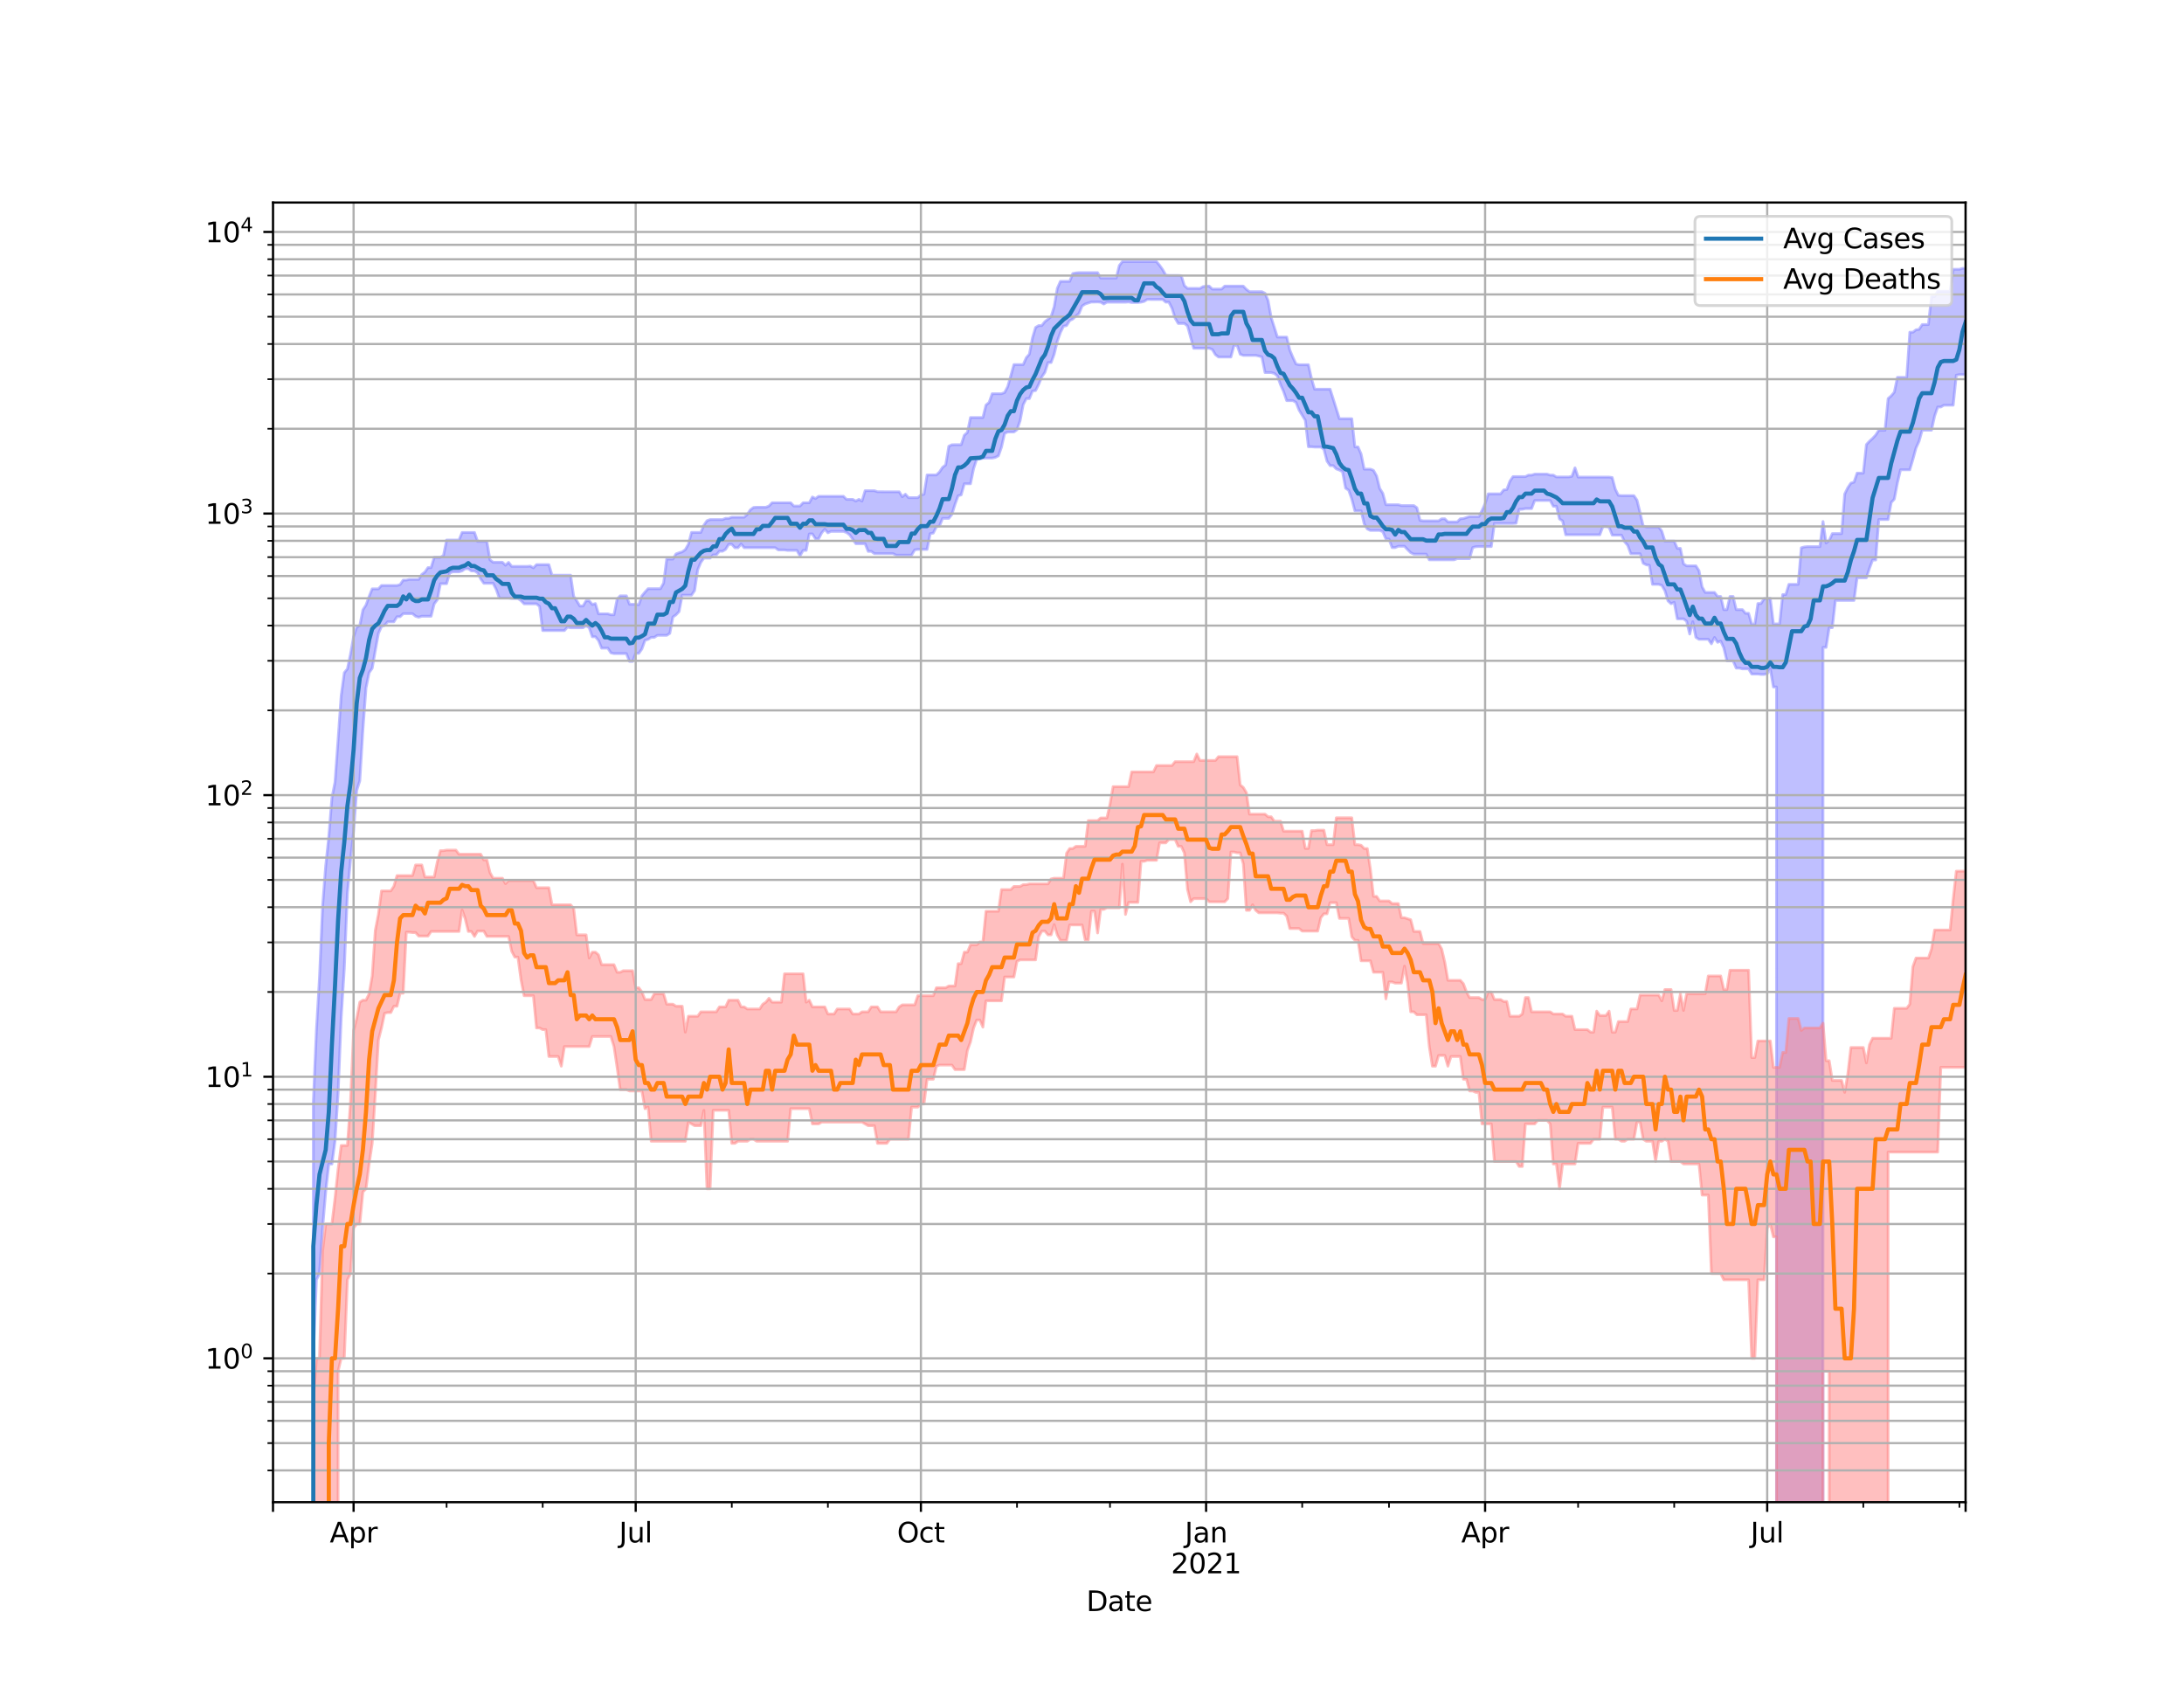 <?xml version="1.0" encoding="utf-8" standalone="no"?>
<!DOCTYPE svg PUBLIC "-//W3C//DTD SVG 1.1//EN"
  "http://www.w3.org/Graphics/SVG/1.1/DTD/svg11.dtd">
<svg height="612pt" version="1.1" viewBox="0 0 792 612" width="792pt" xmlns="http://www.w3.org/2000/svg" xmlns:xlink="http://www.w3.org/1999/xlink">
 <defs>
  <style type="text/css">*{stroke-linecap:butt;stroke-linejoin:round;}</style>
 </defs>
 <g id="figure_1">
  <g id="patch_1">
   <path d="M 0 612 
L 792 612 
L 792 0 
L 0 0 
z
" style="fill:#ffffff;"/>
  </g>
  <g id="axes_1">
   <g id="patch_2">
    <path d="M 99 544.68 
L 712.8 544.68 
L 712.8 73.44 
L 99 73.44 
z
" style="fill:#ffffff;"/>
   </g>
   <g id="PolyCollection_1">
    <path clip-path="url(#p68e2955192)" d="M 99 102597.587 
L 99 102597.587 
L 100.124 102597.587 
L 101.248 102597.587 
L 102.373 102597.587 
L 103.497 102597.587 
L 104.621 102597.587 
L 105.745 102597.587 
L 106.869 102597.587 
L 107.993 102597.587 
L 109.118 102597.587 
L 110.242 102597.587 
L 111.366 102597.587 
L 112.49 102597.587 
L 113.614 399.762 
L 114.738 373.637 
L 115.863 354.262 
L 116.987 328.504 
L 118.111 313.945 
L 119.235 303.376 
L 120.359 289.345 
L 121.484 283.606 
L 122.608 268.085 
L 123.732 252.157 
L 124.856 243.909 
L 125.98 242.561 
L 127.104 237.208 
L 128.229 230.864 
L 129.353 227.431 
L 130.477 226.795 
L 131.601 221.137 
L 132.725 219.388 
L 133.849 216.293 
L 134.974 213.507 
L 136.098 213.507 
L 137.222 213.507 
L 138.346 212.293 
L 139.47 212.293 
L 140.595 212.293 
L 141.719 212.293 
L 142.843 212.293 
L 143.967 212.293 
L 145.091 211.967 
L 146.215 210.34 
L 147.34 210.34 
L 148.464 210.089 
L 149.588 210.089 
L 150.712 210.089 
L 151.836 210.089 
L 152.96 208.28 
L 154.085 207.442 
L 155.209 205.811 
L 156.333 205.811 
L 157.457 202.094 
L 158.581 202.094 
L 159.705 202.094 
L 160.83 201.377 
L 161.954 195.821 
L 163.078 195.821 
L 164.202 195.821 
L 165.326 195.821 
L 166.451 195.821 
L 167.575 193.067 
L 168.699 193.067 
L 169.823 193.067 
L 170.947 193.067 
L 172.071 193.067 
L 173.196 196.303 
L 174.32 196.303 
L 175.444 196.303 
L 176.568 196.337 
L 177.692 202.985 
L 178.816 203.874 
L 179.941 203.874 
L 181.065 203.874 
L 182.189 203.874 
L 183.313 204.944 
L 184.437 203.914 
L 185.562 205.365 
L 186.686 205.365 
L 187.81 205.365 
L 188.934 205.365 
L 190.058 205.365 
L 191.182 205.365 
L 192.307 205.263 
L 193.431 205.894 
L 194.555 204.741 
L 195.679 204.741 
L 196.803 204.741 
L 197.927 204.741 
L 199.052 204.741 
L 200.176 208.543 
L 201.3 208.543 
L 202.424 208.543 
L 203.548 208.543 
L 204.673 208.543 
L 205.797 208.543 
L 206.921 208.543 
L 208.045 216.241 
L 209.169 217.859 
L 210.293 219.736 
L 211.418 219.736 
L 212.542 217.859 
L 213.666 217.859 
L 214.79 219.182 
L 215.914 218.847 
L 217.038 222.573 
L 218.163 222.573 
L 219.287 222.573 
L 220.411 222.573 
L 221.535 222.907 
L 222.659 222.907 
L 223.784 217.256 
L 224.908 216.041 
L 226.032 216.041 
L 227.156 216.041 
L 228.28 219.107 
L 229.404 219.107 
L 230.529 219.107 
L 231.653 219.275 
L 232.777 216.041 
L 233.901 214.697 
L 235.025 213.458 
L 236.149 213.458 
L 237.274 213.458 
L 238.398 213.458 
L 239.522 213.458 
L 240.646 211.423 
L 241.77 202.72 
L 242.895 202.72 
L 244.019 202.72 
L 245.143 200.849 
L 246.267 200.426 
L 247.391 200.097 
L 248.515 199.303 
L 249.64 197.351 
L 250.764 193.061 
L 251.888 193.061 
L 253.012 193.061 
L 254.136 193.061 
L 255.26 190.415 
L 256.385 188.806 
L 257.509 188.399 
L 258.633 188.399 
L 259.757 188.399 
L 260.881 188.399 
L 262.005 188.399 
L 263.13 187.954 
L 264.254 187.954 
L 265.378 187.531 
L 266.502 187.531 
L 267.626 187.531 
L 268.751 187.531 
L 269.875 187.531 
L 270.999 186.506 
L 272.123 184.85 
L 273.247 184.007 
L 274.371 183.918 
L 275.496 183.918 
L 276.62 183.918 
L 277.744 183.918 
L 278.868 183.47 
L 279.992 182.297 
L 281.116 182.297 
L 282.241 182.297 
L 283.365 182.297 
L 284.489 182.297 
L 285.613 182.297 
L 286.737 182.297 
L 287.862 183.482 
L 288.986 183.482 
L 290.11 183.482 
L 291.234 182.297 
L 292.358 182.297 
L 293.482 182.297 
L 294.607 180.204 
L 295.731 180.765 
L 296.855 179.949 
L 297.979 179.949 
L 299.103 179.949 
L 300.227 179.949 
L 301.352 179.949 
L 302.476 179.949 
L 303.6 179.949 
L 304.724 179.949 
L 305.848 179.949 
L 306.973 181.068 
L 308.097 181.068 
L 309.221 181.068 
L 310.345 181.68 
L 311.469 181.068 
L 312.593 181.68 
L 313.718 177.921 
L 314.842 177.921 
L 315.966 177.921 
L 317.09 177.921 
L 318.214 178.308 
L 319.338 178.308 
L 320.463 178.32 
L 321.587 178.32 
L 322.711 178.32 
L 323.835 178.32 
L 324.959 178.32 
L 326.084 178.32 
L 327.208 180.123 
L 328.332 179.193 
L 329.456 180.448 
L 330.58 180.448 
L 331.704 180.448 
L 332.829 180.448 
L 333.953 179.485 
L 335.077 179.182 
L 336.201 172.216 
L 337.325 172.216 
L 338.449 172.216 
L 339.574 172.216 
L 340.698 171.133 
L 341.822 169.451 
L 342.946 168.576 
L 344.07 161.805 
L 345.195 161.271 
L 346.319 161.241 
L 347.443 161.241 
L 348.567 161.241 
L 349.691 157.8 
L 350.815 156.813 
L 351.94 151.392 
L 353.064 151.392 
L 354.188 151.392 
L 355.312 151.392 
L 356.436 151.392 
L 357.56 146.856 
L 358.685 145.94 
L 359.809 142.756 
L 360.933 142.756 
L 362.057 142.756 
L 363.181 142.756 
L 364.305 142.333 
L 365.43 140.212 
L 366.554 136.264 
L 367.678 132.202 
L 368.802 132.202 
L 369.926 132.202 
L 371.051 132.202 
L 372.175 129.7 
L 373.299 128.415 
L 374.423 122.488 
L 375.547 118.726 
L 376.671 118.05 
L 377.796 118.05 
L 378.92 116.633 
L 380.044 115.758 
L 381.168 114.822 
L 382.292 111.168 
L 383.416 104.569 
L 384.541 102.023 
L 385.665 102.023 
L 386.789 102.023 
L 387.913 102.023 
L 389.037 99.176 
L 390.162 98.967 
L 391.286 98.856 
L 392.41 98.856 
L 393.534 98.856 
L 394.658 98.856 
L 395.782 98.856 
L 396.907 98.856 
L 398.031 98.856 
L 399.155 100.815 
L 400.279 100.815 
L 401.403 100.815 
L 402.527 100.815 
L 403.652 100.815 
L 404.776 100.815 
L 405.9 96.274 
L 407.024 94.86 
L 408.148 94.86 
L 409.273 94.86 
L 410.397 94.86 
L 411.521 94.86 
L 412.645 94.86 
L 413.769 94.86 
L 414.893 94.86 
L 416.018 94.86 
L 417.142 94.86 
L 418.266 94.86 
L 419.39 94.86 
L 420.514 96.206 
L 421.638 97.776 
L 422.763 99.764 
L 423.887 99.888 
L 425.011 99.888 
L 426.135 99.888 
L 427.259 99.888 
L 428.384 99.971 
L 429.508 103.573 
L 430.632 104.561 
L 431.756 104.561 
L 432.88 104.561 
L 434.004 104.561 
L 435.129 104.595 
L 436.253 103.93 
L 437.377 103.743 
L 438.501 103.743 
L 439.625 104.817 
L 440.749 104.817 
L 441.874 104.817 
L 442.998 104.817 
L 444.122 103.743 
L 445.246 103.743 
L 446.37 103.743 
L 447.495 103.743 
L 448.619 103.743 
L 449.743 103.743 
L 450.867 103.743 
L 451.991 104.932 
L 453.115 105.765 
L 454.24 105.765 
L 455.364 105.765 
L 456.488 105.765 
L 457.612 105.765 
L 458.736 106.32 
L 459.86 109.002 
L 460.985 115.149 
L 462.109 118.685 
L 463.233 122.226 
L 464.357 122.226 
L 465.481 122.226 
L 466.605 122.226 
L 467.73 126.915 
L 468.854 129.592 
L 469.978 131.987 
L 471.102 132.25 
L 472.226 132.25 
L 473.351 132.25 
L 474.475 132.25 
L 475.599 137.24 
L 476.723 141.123 
L 477.847 141.123 
L 478.971 141.123 
L 480.096 141.123 
L 481.22 141.123 
L 482.344 141.123 
L 483.468 144.643 
L 484.592 148.25 
L 485.716 151.821 
L 486.841 151.821 
L 487.965 151.821 
L 489.089 151.821 
L 490.213 151.821 
L 491.337 162.044 
L 492.462 162.044 
L 493.586 164.611 
L 494.71 170.116 
L 495.834 170.116 
L 496.958 170.116 
L 498.082 170.553 
L 499.207 172.57 
L 500.331 177.108 
L 501.455 178.872 
L 502.579 183.009 
L 503.703 183.009 
L 504.827 183.009 
L 505.952 183.009 
L 507.076 183.009 
L 508.2 183.32 
L 509.324 183.32 
L 510.448 183.32 
L 511.573 183.32 
L 512.697 183.32 
L 513.821 184.1 
L 514.945 188.665 
L 516.069 188.862 
L 517.193 188.862 
L 518.318 188.862 
L 519.442 188.862 
L 520.566 188.862 
L 521.69 188.862 
L 522.814 188.111 
L 523.938 188.111 
L 525.063 189.245 
L 526.187 189.245 
L 527.311 189.245 
L 528.435 189.245 
L 529.559 188.111 
L 530.684 188.014 
L 531.808 187.641 
L 532.932 187.304 
L 534.056 187.304 
L 535.18 187.304 
L 536.304 187.304 
L 537.429 185.117 
L 538.553 182.623 
L 539.677 179.076 
L 540.801 179.076 
L 541.925 179.076 
L 543.049 179.076 
L 544.174 179.076 
L 545.298 177.646 
L 546.422 177.51 
L 547.546 174.468 
L 548.67 172.815 
L 549.795 172.815 
L 550.919 172.815 
L 552.043 172.815 
L 553.167 172.815 
L 554.291 172.274 
L 555.415 172.274 
L 556.54 171.916 
L 557.664 171.916 
L 558.788 171.916 
L 559.912 171.916 
L 561.036 171.916 
L 562.16 172.274 
L 563.285 172.274 
L 564.409 172.94 
L 565.533 172.94 
L 566.657 172.94 
L 567.781 172.94 
L 568.905 172.94 
L 570.03 172.71 
L 571.154 169.631 
L 572.278 172.996 
L 573.402 172.996 
L 574.526 172.996 
L 575.651 172.996 
L 576.775 172.996 
L 577.899 172.996 
L 579.023 172.996 
L 580.147 172.996 
L 581.271 172.996 
L 582.396 172.996 
L 583.52 172.996 
L 584.644 173.144 
L 585.768 177.35 
L 586.892 179.615 
L 588.016 179.73 
L 589.141 179.73 
L 590.265 179.73 
L 591.389 179.73 
L 592.513 179.73 
L 593.637 181.361 
L 594.762 185.952 
L 595.886 190.738 
L 597.01 191.053 
L 598.134 191.053 
L 599.258 191.053 
L 600.382 191.053 
L 601.507 191.053 
L 602.631 192.603 
L 603.755 196.209 
L 604.879 196.209 
L 606.003 196.209 
L 607.127 196.209 
L 608.252 198.841 
L 609.376 198.841 
L 610.5 204.432 
L 611.624 205.168 
L 612.748 205.168 
L 613.873 205.168 
L 614.997 205.168 
L 616.121 206.936 
L 617.245 212.799 
L 618.369 214.807 
L 619.493 214.807 
L 620.618 214.807 
L 621.742 214.807 
L 622.866 216.276 
L 623.99 216.276 
L 625.114 221.049 
L 626.238 221.049 
L 627.363 216.276 
L 628.487 216.276 
L 629.611 221.049 
L 630.735 221.049 
L 631.859 221.049 
L 632.984 222.372 
L 634.108 222.372 
L 635.232 226.3 
L 636.356 226.3 
L 637.48 218.838 
L 638.604 218.838 
L 639.729 217.069 
L 640.853 217.069 
L 641.977 216.936 
L 643.101 226.234 
L 644.225 226.234 
L 645.349 226.234 
L 646.474 215.591 
L 647.598 215.591 
L 648.722 211.88 
L 649.846 211.88 
L 650.97 211.88 
L 652.095 211.88 
L 653.219 198.623 
L 654.343 198.308 
L 655.467 198.203 
L 656.591 198.203 
L 657.715 198.203 
L 658.84 198.203 
L 659.964 198.203 
L 661.088 189.098 
L 662.212 196.897 
L 663.336 196.009 
L 664.46 193.483 
L 665.585 193.483 
L 666.709 193.483 
L 667.833 193.483 
L 668.957 179.121 
L 670.081 176.845 
L 671.205 175.175 
L 672.33 174.824 
L 673.454 171.558 
L 674.578 171.558 
L 675.702 171.558 
L 676.826 161.196 
L 677.951 159.979 
L 679.075 158.953 
L 680.199 157.753 
L 681.323 156.016 
L 682.447 156.016 
L 683.571 156.016 
L 684.696 144.52 
L 685.82 143.548 
L 686.944 142.201 
L 688.068 136.824 
L 689.192 136.824 
L 690.316 136.824 
L 691.441 136.824 
L 692.565 120.465 
L 693.689 120.465 
L 694.813 119.592 
L 695.937 119.42 
L 697.062 117.682 
L 698.186 117.682 
L 699.31 117.682 
L 700.434 107.517 
L 701.558 107.517 
L 702.682 105.625 
L 703.807 105.625 
L 704.931 105.625 
L 706.055 105.625 
L 707.179 105.625 
L 708.303 97.652 
L 709.427 97.652 
L 710.552 97.652 
L 711.676 97.308 
L 712.8 97.308 
L 712.8 135.838 
L 712.8 135.838 
L 711.676 135.838 
L 710.552 135.838 
L 709.427 136.043 
L 708.303 146.918 
L 707.179 146.918 
L 706.055 146.918 
L 704.931 146.918 
L 703.807 147.581 
L 702.682 147.581 
L 701.558 150.856 
L 700.434 155.978 
L 699.31 155.978 
L 698.186 155.978 
L 697.062 155.978 
L 695.937 159.966 
L 694.813 162.441 
L 693.689 166.574 
L 692.565 170.344 
L 691.441 170.344 
L 690.316 170.344 
L 689.192 170.344 
L 688.068 175.144 
L 686.944 180.985 
L 685.82 182.208 
L 684.696 188.38 
L 683.571 188.38 
L 682.447 188.38 
L 681.323 188.38 
L 680.199 203.05 
L 679.075 203.05 
L 677.951 206.067 
L 676.826 209.508 
L 675.702 209.508 
L 674.578 209.508 
L 673.454 209.508 
L 672.33 217.714 
L 671.205 217.714 
L 670.081 217.714 
L 668.957 217.714 
L 667.833 217.714 
L 666.709 217.714 
L 665.585 217.714 
L 664.46 227.589 
L 663.336 227.589 
L 662.212 234.73 
L 661.088 234.73 
L 659.964 102597.587 
L 658.84 102597.587 
L 657.715 102597.587 
L 656.591 102597.587 
L 655.467 102597.587 
L 654.343 102597.587 
L 653.219 102597.587 
L 652.095 102597.587 
L 650.97 102597.587 
L 649.846 102597.587 
L 648.722 102597.587 
L 647.598 102597.587 
L 646.474 102597.587 
L 645.349 102597.587 
L 644.225 249.105 
L 643.101 249.105 
L 641.977 242.545 
L 640.853 244.285 
L 639.729 244.549 
L 638.604 244.549 
L 637.48 244.4 
L 636.356 244.4 
L 635.232 244.4 
L 634.108 242.53 
L 632.984 242.53 
L 631.859 242.53 
L 630.735 242.246 
L 629.611 242.246 
L 628.487 239.641 
L 627.363 239.641 
L 626.238 239.641 
L 625.114 234.889 
L 623.99 232.471 
L 622.866 232.901 
L 621.742 231.144 
L 620.618 233.438 
L 619.493 231.808 
L 618.369 231.808 
L 617.245 231.808 
L 616.121 231.808 
L 614.997 231.095 
L 613.873 225.432 
L 612.748 229.903 
L 611.624 225.25 
L 610.5 224.392 
L 609.376 224.392 
L 608.252 224.392 
L 607.127 218.405 
L 606.003 218.903 
L 604.879 217.895 
L 603.755 214.169 
L 602.631 212.245 
L 601.507 211.888 
L 600.382 211.888 
L 599.258 211.888 
L 598.134 204.984 
L 597.01 204.795 
L 595.886 204.239 
L 594.762 200.781 
L 593.637 200.781 
L 592.513 200.781 
L 591.389 200.781 
L 590.265 197.74 
L 589.141 196.437 
L 588.016 194.029 
L 586.892 194.029 
L 585.768 194.029 
L 584.644 194.029 
L 583.52 191.172 
L 582.396 190.944 
L 581.271 190.944 
L 580.147 193.913 
L 579.023 193.913 
L 577.899 193.913 
L 576.775 193.913 
L 575.651 193.913 
L 574.526 193.913 
L 573.402 193.913 
L 572.278 193.913 
L 571.154 193.913 
L 570.03 193.913 
L 568.905 193.913 
L 567.781 193.913 
L 566.657 188.891 
L 565.533 188.171 
L 564.409 183.566 
L 563.285 183.566 
L 562.16 181.473 
L 561.036 181.473 
L 559.912 181.473 
L 558.788 181.473 
L 557.664 181.473 
L 556.54 181.485 
L 555.415 184.414 
L 554.291 184.414 
L 553.167 184.414 
L 552.043 184.644 
L 550.919 184.678 
L 549.795 189.728 
L 548.67 189.814 
L 547.546 189.814 
L 546.422 189.814 
L 545.298 189.814 
L 544.174 189.814 
L 543.049 189.814 
L 541.925 189.814 
L 540.801 198.174 
L 539.677 198.174 
L 538.553 198.174 
L 537.429 198.174 
L 536.304 198.174 
L 535.18 198.232 
L 534.056 198.535 
L 532.932 202.56 
L 531.808 202.56 
L 530.684 202.56 
L 529.559 202.56 
L 528.435 202.56 
L 527.311 202.985 
L 526.187 202.985 
L 525.063 202.985 
L 523.938 202.985 
L 522.814 202.985 
L 521.69 202.985 
L 520.566 202.985 
L 519.442 202.985 
L 518.318 202.985 
L 517.193 200.936 
L 516.069 200.936 
L 514.945 200.936 
L 513.821 200.936 
L 512.697 200.936 
L 511.573 200.401 
L 510.448 199.291 
L 509.324 198.075 
L 508.2 198.075 
L 507.076 198.075 
L 505.952 198.547 
L 504.827 198.547 
L 503.703 195.481 
L 502.579 195.394 
L 501.455 192.793 
L 500.331 192.333 
L 499.207 192.333 
L 498.082 192.333 
L 496.958 192.333 
L 495.834 191.801 
L 494.71 189.959 
L 493.586 185.243 
L 492.462 185.243 
L 491.337 185.243 
L 490.213 180.958 
L 489.089 177.763 
L 487.965 177.007 
L 486.841 171.051 
L 485.716 170.441 
L 484.592 170.023 
L 483.468 168.83 
L 482.344 168.83 
L 481.22 167.197 
L 480.096 162.882 
L 478.971 162.095 
L 477.847 162.095 
L 476.723 162.095 
L 475.599 161.987 
L 474.475 161.987 
L 473.351 152.395 
L 472.226 150.581 
L 471.102 148.72 
L 469.978 145.895 
L 468.854 145.262 
L 467.73 145.262 
L 466.605 145.262 
L 465.481 141.957 
L 464.357 139.444 
L 463.233 136.319 
L 462.109 135.396 
L 460.985 135.088 
L 459.86 135.088 
L 458.736 135.088 
L 457.612 129.406 
L 456.488 129.106 
L 455.364 128.857 
L 454.24 128.857 
L 453.115 128.857 
L 451.991 128.857 
L 450.867 128.857 
L 449.743 128.454 
L 448.619 125.226 
L 447.495 125.303 
L 446.37 129.449 
L 445.246 129.449 
L 444.122 129.449 
L 442.998 129.449 
L 441.874 129.449 
L 440.749 128.584 
L 439.625 126.717 
L 438.501 126.273 
L 437.377 126.273 
L 436.253 126.273 
L 435.129 126.273 
L 434.004 126.273 
L 432.88 126.273 
L 431.756 122.25 
L 430.632 118.17 
L 429.508 117.282 
L 428.384 117.282 
L 427.259 117.282 
L 426.135 115.338 
L 425.011 111.777 
L 423.887 109.566 
L 422.763 109.566 
L 421.638 108.575 
L 420.514 108.575 
L 419.39 108.575 
L 418.266 108.575 
L 417.142 108.575 
L 416.018 108.567 
L 414.893 109.295 
L 413.769 109.565 
L 412.645 109.693 
L 411.521 109.693 
L 410.397 109.693 
L 409.273 109.478 
L 408.148 109.573 
L 407.024 109.573 
L 405.9 109.573 
L 404.776 109.573 
L 403.652 109.573 
L 402.527 109.573 
L 401.403 109.573 
L 400.279 110.23 
L 399.155 109.573 
L 398.031 109.478 
L 396.907 109.51 
L 395.782 109.51 
L 394.658 109.858 
L 393.534 110.23 
L 392.41 110.958 
L 391.286 113.654 
L 390.162 114.592 
L 389.037 115.677 
L 387.913 116.24 
L 386.789 118.043 
L 385.665 118.292 
L 384.541 120.569 
L 383.416 123.745 
L 382.292 128.409 
L 381.168 131.465 
L 380.044 131.465 
L 378.92 135.028 
L 377.796 136.651 
L 376.671 139.36 
L 375.547 141.612 
L 374.423 141.773 
L 373.299 144.53 
L 372.175 144.53 
L 371.051 146.736 
L 369.926 152.567 
L 368.802 155.814 
L 367.678 156.635 
L 366.554 156.635 
L 365.43 156.635 
L 364.305 157.15 
L 363.181 162.131 
L 362.057 165.289 
L 360.933 165.865 
L 359.809 166.099 
L 358.685 166.099 
L 357.56 166.099 
L 356.436 166.155 
L 355.312 166.404 
L 354.188 166.515 
L 353.064 169.925 
L 351.94 175.411 
L 350.815 175.411 
L 349.691 175.411 
L 348.567 179.44 
L 347.443 179.768 
L 346.319 182.882 
L 345.195 186.511 
L 344.07 187.954 
L 342.946 187.954 
L 341.822 187.954 
L 340.698 190.738 
L 339.574 190.989 
L 338.449 193.29 
L 337.325 193.488 
L 336.201 199.202 
L 335.077 199.202 
L 333.953 199.202 
L 332.829 199.202 
L 331.704 199.393 
L 330.58 201.296 
L 329.456 201.296 
L 328.332 201.296 
L 327.208 201.296 
L 326.084 201.296 
L 324.959 201.296 
L 323.835 200.738 
L 322.711 200.738 
L 321.587 200.738 
L 320.463 200.738 
L 319.338 200.738 
L 318.214 200.738 
L 317.09 200.738 
L 315.966 199.927 
L 314.842 199.927 
L 313.718 197.135 
L 312.593 197.135 
L 311.469 197.135 
L 310.345 197.135 
L 309.221 195.481 
L 308.097 193.897 
L 306.973 193.077 
L 305.848 192.675 
L 304.724 192.675 
L 303.6 192.675 
L 302.476 192.675 
L 301.352 192.675 
L 300.227 193.191 
L 299.103 191.897 
L 297.979 193.191 
L 296.855 195.377 
L 295.731 195.377 
L 294.607 193.598 
L 293.482 193.598 
L 292.358 199.566 
L 291.234 199.566 
L 290.11 201.577 
L 288.986 199.566 
L 287.862 199.566 
L 286.737 199.566 
L 285.613 199.566 
L 284.489 199.393 
L 283.365 199.393 
L 282.241 199.393 
L 281.116 198.594 
L 279.992 198.594 
L 278.868 198.594 
L 277.744 198.594 
L 276.62 198.594 
L 275.496 198.594 
L 274.371 198.594 
L 273.247 198.594 
L 272.123 198.594 
L 270.999 198.594 
L 269.875 198.594 
L 268.751 197.249 
L 267.626 198.618 
L 266.502 198.618 
L 265.378 197.368 
L 264.254 197.368 
L 263.13 199.202 
L 262.005 199.873 
L 260.881 199.873 
L 259.757 201.196 
L 258.633 201.196 
L 257.509 202.361 
L 256.385 202.361 
L 255.26 202.361 
L 254.136 203.914 
L 253.012 206.612 
L 251.888 214.144 
L 250.764 215.807 
L 249.64 215.807 
L 248.515 215.807 
L 247.391 215.807 
L 246.267 221.745 
L 245.143 222.937 
L 244.019 223.726 
L 242.895 229.654 
L 241.77 230.369 
L 240.646 230.369 
L 239.522 230.369 
L 238.398 230.369 
L 237.274 231.107 
L 236.149 231.107 
L 235.025 231.821 
L 233.901 232.157 
L 232.777 235.303 
L 231.653 236.901 
L 230.529 236.901 
L 229.404 239.834 
L 228.28 239.834 
L 227.156 236.985 
L 226.032 236.985 
L 224.908 236.985 
L 223.784 236.985 
L 222.659 236.985 
L 221.535 236.721 
L 220.411 235.009 
L 219.287 235.009 
L 218.163 235.009 
L 217.038 232.22 
L 215.914 230.876 
L 214.79 230.876 
L 213.666 227.623 
L 212.542 226.884 
L 211.418 227.623 
L 210.293 227.634 
L 209.169 227.634 
L 208.045 227.634 
L 206.921 227.634 
L 205.797 227.398 
L 204.673 228.638 
L 203.548 228.638 
L 202.424 228.638 
L 201.3 228.638 
L 200.176 228.638 
L 199.052 228.638 
L 197.927 228.638 
L 196.803 228.638 
L 195.679 219.887 
L 194.555 218.949 
L 193.431 218.949 
L 192.307 218.949 
L 191.182 218.949 
L 190.058 218.949 
L 188.934 217.786 
L 187.81 217.016 
L 186.686 217.016 
L 185.562 217.016 
L 184.437 216.865 
L 183.313 216.865 
L 182.189 216.865 
L 181.065 216.865 
L 179.941 213.705 
L 178.816 211.494 
L 177.692 211.494 
L 176.568 211.494 
L 175.444 211.494 
L 174.32 209.907 
L 173.196 207.7 
L 172.071 207.029 
L 170.947 207.021 
L 169.823 206.22 
L 168.699 206.22 
L 167.575 207.014 
L 166.451 207.342 
L 165.326 207.342 
L 164.202 207.342 
L 163.078 207.758 
L 161.954 211.651 
L 160.83 211.651 
L 159.705 211.651 
L 158.581 217.498 
L 157.457 218.949 
L 156.333 223.448 
L 155.209 223.448 
L 154.085 223.448 
L 152.96 223.448 
L 151.836 223.798 
L 150.712 223.448 
L 149.588 222.513 
L 148.464 222.513 
L 147.34 222.513 
L 146.215 222.513 
L 145.091 223.612 
L 143.967 223.612 
L 142.843 225.454 
L 141.719 225.454 
L 140.595 225.454 
L 139.47 226.751 
L 138.346 227.162 
L 137.222 229.69 
L 136.098 235.884 
L 134.974 242.309 
L 133.849 243.909 
L 132.725 249.492 
L 131.601 264.627 
L 130.477 283.13 
L 129.353 286.617 
L 128.229 301.426 
L 127.104 311.936 
L 125.98 323.919 
L 124.856 351.229 
L 123.732 369.026 
L 122.608 396.594 
L 121.484 413.815 
L 120.359 422.051 
L 119.235 422.051 
L 118.111 432.173 
L 116.987 445.31 
L 115.863 461.787 
L 114.738 464.061 
L 113.614 492.523 
L 112.49 102597.587 
L 111.366 102597.587 
L 110.242 102597.587 
L 109.118 102597.587 
L 107.993 102597.587 
L 106.869 102597.587 
L 105.745 102597.587 
L 104.621 102597.587 
L 103.497 102597.587 
L 102.373 102597.587 
L 101.248 102597.587 
L 100.124 102597.587 
L 99 102597.587 
z
" style="fill:#8080ff;fill-opacity:0.5;stroke:#8080ff;stroke-opacity:0.5;"/>
   </g>
   <g id="PolyCollection_2">
    <path clip-path="url(#p68e2955192)" d="M 99 102597.587 
L 99 102597.587 
L 100.124 102597.587 
L 101.248 102597.587 
L 102.373 102597.587 
L 103.497 102597.587 
L 104.621 102597.587 
L 105.745 102597.587 
L 106.869 102597.587 
L 107.993 102597.587 
L 109.118 102597.587 
L 110.242 102597.587 
L 111.366 102597.587 
L 112.49 102597.587 
L 113.614 508.34 
L 114.738 492.523 
L 115.863 492.523 
L 116.987 453.702 
L 118.111 443.807 
L 119.235 443.807 
L 120.359 443.807 
L 121.484 434.507 
L 122.608 423.899 
L 123.732 415.345 
L 124.856 415.345 
L 125.98 415.345 
L 127.104 399.762 
L 128.229 373.637 
L 129.353 369.3 
L 130.477 363.379 
L 131.601 362.662 
L 132.725 362.662 
L 133.849 360.352 
L 134.974 353.871 
L 136.098 337.341 
L 137.222 331.571 
L 138.346 323.037 
L 139.47 323.037 
L 140.595 323.037 
L 141.719 323.037 
L 142.843 321.324 
L 143.967 317.482 
L 145.091 317.482 
L 146.215 317.482 
L 147.34 317.482 
L 148.464 317.482 
L 149.588 317.482 
L 150.712 313.63 
L 151.836 313.63 
L 152.96 313.63 
L 154.085 317.998 
L 155.209 317.998 
L 156.333 317.998 
L 157.457 317.998 
L 158.581 312.545 
L 159.705 308.451 
L 160.83 308.451 
L 161.954 308.242 
L 163.078 308.242 
L 164.202 308.242 
L 165.326 308.242 
L 166.451 309.726 
L 167.575 309.726 
L 168.699 309.726 
L 169.823 309.726 
L 170.947 309.726 
L 172.071 309.726 
L 173.196 309.726 
L 174.32 309.726 
L 175.444 311.786 
L 176.568 311.786 
L 177.692 316.382 
L 178.816 318.433 
L 179.941 318.433 
L 181.065 318.433 
L 182.189 318.433 
L 183.313 320.401 
L 184.437 319.317 
L 185.562 319.317 
L 186.686 319.317 
L 187.81 319.317 
L 188.934 319.317 
L 190.058 319.317 
L 191.182 319.317 
L 192.307 319.317 
L 193.431 319.317 
L 194.555 321.888 
L 195.679 321.888 
L 196.803 321.888 
L 197.927 321.888 
L 199.052 321.888 
L 200.176 328.067 
L 201.3 328.067 
L 202.424 328.067 
L 203.548 328.067 
L 204.673 328.067 
L 205.797 328.067 
L 206.921 328.067 
L 208.045 329.391 
L 209.169 338.979 
L 210.293 338.979 
L 211.418 338.979 
L 212.542 338.979 
L 213.666 347.37 
L 214.79 345.239 
L 215.914 345.239 
L 217.038 346.21 
L 218.163 349.787 
L 219.287 349.787 
L 220.411 349.787 
L 221.535 349.787 
L 222.659 349.787 
L 223.784 352.53 
L 224.908 352.53 
L 226.032 351.968 
L 227.156 351.968 
L 228.28 351.968 
L 229.404 351.968 
L 230.529 358.156 
L 231.653 358.156 
L 232.777 359.682 
L 233.901 362.425 
L 235.025 362.425 
L 236.149 362.425 
L 237.274 360.352 
L 238.398 360.352 
L 239.522 360.352 
L 240.646 360.352 
L 241.77 364.108 
L 242.895 364.108 
L 244.019 364.108 
L 245.143 364.849 
L 246.267 364.849 
L 247.391 364.849 
L 248.515 374.249 
L 249.64 368.482 
L 250.764 368.482 
L 251.888 368.482 
L 253.012 368.482 
L 254.136 366.888 
L 255.26 366.888 
L 256.385 366.888 
L 257.509 366.888 
L 258.633 366.888 
L 259.757 366.888 
L 260.881 365.099 
L 262.005 365.099 
L 263.13 365.099 
L 264.254 362.662 
L 265.378 362.662 
L 266.502 362.662 
L 267.626 362.662 
L 268.751 365.099 
L 269.875 365.099 
L 270.999 365.857 
L 272.123 365.857 
L 273.247 365.857 
L 274.371 365.857 
L 275.496 365.857 
L 276.62 364.108 
L 277.744 363.379 
L 278.868 361.956 
L 279.992 363.379 
L 281.116 363.379 
L 282.241 363.379 
L 283.365 363.379 
L 284.489 353.1 
L 285.613 353.1 
L 286.737 353.1 
L 287.862 353.1 
L 288.986 353.1 
L 290.11 353.1 
L 291.234 353.1 
L 292.358 363.379 
L 293.482 362.662 
L 294.607 365.099 
L 295.731 365.099 
L 296.855 365.099 
L 297.979 365.099 
L 299.103 365.099 
L 300.227 367.678 
L 301.352 367.678 
L 302.476 367.678 
L 303.6 365.857 
L 304.724 365.857 
L 305.848 365.857 
L 306.973 365.857 
L 308.097 365.857 
L 309.221 367.678 
L 310.345 367.678 
L 311.469 367.678 
L 312.593 366.888 
L 313.718 366.888 
L 314.842 366.888 
L 315.966 365.099 
L 317.09 365.099 
L 318.214 365.099 
L 319.338 366.888 
L 320.463 366.888 
L 321.587 366.888 
L 322.711 366.888 
L 323.835 366.888 
L 324.959 366.888 
L 326.084 365.099 
L 327.208 364.354 
L 328.332 364.354 
L 329.456 364.354 
L 330.58 364.354 
L 331.704 364.354 
L 332.829 361.032 
L 333.953 361.032 
L 335.077 361.032 
L 336.201 361.032 
L 337.325 361.032 
L 338.449 361.032 
L 339.574 358.156 
L 340.698 358.156 
L 341.822 358.156 
L 342.946 358.156 
L 344.07 357.518 
L 345.195 357.518 
L 346.319 357.518 
L 347.443 349.433 
L 348.567 349.433 
L 349.691 345.239 
L 350.815 345.239 
L 351.94 342.598 
L 353.064 342.598 
L 354.188 342.598 
L 355.312 341.554 
L 356.436 341.554 
L 357.56 330.41 
L 358.685 330.41 
L 359.809 330.41 
L 360.933 330.41 
L 362.057 330.41 
L 363.181 322.555 
L 364.305 322.555 
L 365.43 322.555 
L 366.554 322.555 
L 367.678 321.418 
L 368.802 321.418 
L 369.926 321.418 
L 371.051 320.768 
L 372.175 320.768 
L 373.299 320.492 
L 374.423 320.492 
L 375.547 320.492 
L 376.671 320.492 
L 377.796 320.492 
L 378.92 320.492 
L 380.044 320.492 
L 381.168 318.697 
L 382.292 318.433 
L 383.416 318.433 
L 384.541 318.433 
L 385.665 318.433 
L 386.789 309.368 
L 387.913 307.689 
L 389.037 307.689 
L 390.162 306.873 
L 391.286 306.873 
L 392.41 306.873 
L 393.534 306.873 
L 394.658 297.548 
L 395.782 297.548 
L 396.907 297.548 
L 398.031 297.548 
L 399.155 296.576 
L 400.279 296.576 
L 401.403 296.576 
L 402.527 291.627 
L 403.652 285.23 
L 404.776 285.23 
L 405.9 285.23 
L 407.024 285.23 
L 408.148 285.23 
L 409.273 285.23 
L 410.397 279.897 
L 411.521 279.897 
L 412.645 279.897 
L 413.769 279.897 
L 414.893 279.897 
L 416.018 279.897 
L 417.142 279.897 
L 418.266 279.897 
L 419.39 277.575 
L 420.514 277.575 
L 421.638 277.575 
L 422.763 277.575 
L 423.887 277.575 
L 425.011 277.575 
L 426.135 276.17 
L 427.259 276.17 
L 428.384 276.17 
L 429.508 276.17 
L 430.632 276.17 
L 431.756 276.17 
L 432.88 276.17 
L 434.004 273.393 
L 435.129 275.734 
L 436.253 275.734 
L 437.377 275.734 
L 438.501 275.734 
L 439.625 275.734 
L 440.749 275.734 
L 441.874 274.353 
L 442.998 274.353 
L 444.122 274.353 
L 445.246 274.353 
L 446.37 274.353 
L 447.495 274.353 
L 448.619 274.353 
L 449.743 284.614 
L 450.867 285.521 
L 451.991 287.435 
L 453.115 295.208 
L 454.24 295.208 
L 455.364 295.208 
L 456.488 295.208 
L 457.612 295.208 
L 458.736 295.208 
L 459.86 296.15 
L 460.985 296.15 
L 462.109 297.767 
L 463.233 297.767 
L 464.357 297.767 
L 465.481 301.367 
L 466.605 301.367 
L 467.73 301.367 
L 468.854 301.367 
L 469.978 301.367 
L 471.102 301.367 
L 472.226 301.367 
L 473.351 307.621 
L 474.475 307.621 
L 475.599 301.188 
L 476.723 301.188 
L 477.847 301.011 
L 478.971 301.011 
L 480.096 301.011 
L 481.22 306.271 
L 482.344 306.271 
L 483.468 306.271 
L 484.592 296.522 
L 485.716 296.522 
L 486.841 296.522 
L 487.965 296.522 
L 489.089 296.522 
L 490.213 296.522 
L 491.337 306.271 
L 492.462 306.271 
L 493.586 306.471 
L 494.71 307.689 
L 495.834 307.689 
L 496.958 315.228 
L 498.082 325.022 
L 499.207 325.022 
L 500.331 326.676 
L 501.455 326.676 
L 502.579 326.676 
L 503.703 326.676 
L 504.827 327.634 
L 505.952 327.634 
L 507.076 327.634 
L 508.2 332.763 
L 509.324 332.763 
L 510.448 333.127 
L 511.573 333.494 
L 512.697 337.745 
L 513.821 337.745 
L 514.945 337.745 
L 516.069 342.147 
L 517.193 342.147 
L 518.318 342.147 
L 519.442 342.147 
L 520.566 342.147 
L 521.69 342.147 
L 522.814 344.132 
L 523.938 348.908 
L 525.063 355.455 
L 526.187 355.455 
L 527.311 355.455 
L 528.435 355.455 
L 529.559 355.455 
L 530.684 356.681 
L 531.808 359.682 
L 532.932 361.723 
L 534.056 361.723 
L 535.18 361.723 
L 536.304 361.723 
L 537.429 362.425 
L 538.553 362.425 
L 539.677 359.682 
L 540.801 359.682 
L 541.925 362.425 
L 543.049 362.425 
L 544.174 362.425 
L 545.298 363.139 
L 546.422 363.139 
L 547.546 368.482 
L 548.67 368.482 
L 549.795 368.482 
L 550.919 368.482 
L 552.043 367.678 
L 553.167 361.723 
L 554.291 361.723 
L 555.415 366.888 
L 556.54 366.888 
L 557.664 366.888 
L 558.788 366.888 
L 559.912 366.888 
L 561.036 366.888 
L 562.16 366.888 
L 563.285 367.678 
L 564.409 367.678 
L 565.533 367.678 
L 566.657 367.678 
L 567.781 368.482 
L 568.905 368.482 
L 570.03 368.482 
L 571.154 373.334 
L 572.278 373.334 
L 573.402 373.334 
L 574.526 373.334 
L 575.651 373.334 
L 576.775 374.249 
L 577.899 374.249 
L 579.023 366.628 
L 580.147 368.212 
L 581.271 368.212 
L 582.396 368.212 
L 583.52 366.628 
L 584.644 374.249 
L 585.768 374.249 
L 586.892 370.416 
L 588.016 370.416 
L 589.141 370.416 
L 590.265 370.416 
L 591.389 365.857 
L 592.513 365.857 
L 593.637 365.857 
L 594.762 360.804 
L 595.886 360.804 
L 597.01 360.804 
L 598.134 360.804 
L 599.258 360.804 
L 600.382 360.804 
L 601.507 360.804 
L 602.631 362.9 
L 603.755 358.803 
L 604.879 358.803 
L 606.003 358.803 
L 607.127 366.37 
L 608.252 366.37 
L 609.376 360.352 
L 610.5 366.37 
L 611.624 360.352 
L 612.748 360.352 
L 613.873 360.352 
L 614.997 360.352 
L 616.121 360.352 
L 617.245 360.352 
L 618.369 360.352 
L 619.493 353.871 
L 620.618 353.871 
L 621.742 353.871 
L 622.866 353.871 
L 623.99 353.871 
L 625.114 358.803 
L 626.238 358.803 
L 627.363 351.782 
L 628.487 351.782 
L 629.611 351.782 
L 630.735 351.782 
L 631.859 351.782 
L 632.984 351.782 
L 634.108 351.782 
L 635.232 383.456 
L 636.356 383.456 
L 637.48 377.44 
L 638.604 377.44 
L 639.729 377.44 
L 640.853 377.44 
L 641.977 377.44 
L 643.101 387.006 
L 644.225 387.006 
L 645.349 387.006 
L 646.474 381.6 
L 647.598 381.6 
L 648.722 369.3 
L 649.846 369.3 
L 650.97 369.3 
L 652.095 369.3 
L 653.219 373.637 
L 654.343 372.735 
L 655.467 372.735 
L 656.591 372.735 
L 657.715 372.735 
L 658.84 372.735 
L 659.964 372.735 
L 661.088 370.984 
L 662.212 384.608 
L 663.336 384.608 
L 664.46 391.769 
L 665.585 391.769 
L 666.709 391.769 
L 667.833 391.769 
L 668.957 396.087 
L 670.081 389.54 
L 671.205 379.819 
L 672.33 379.819 
L 673.454 379.819 
L 674.578 379.819 
L 675.702 379.819 
L 676.826 385.393 
L 677.951 378.784 
L 679.075 376.458 
L 680.199 376.458 
L 681.323 376.458 
L 682.447 376.458 
L 683.571 376.458 
L 684.696 376.458 
L 685.82 376.458 
L 686.944 365.603 
L 688.068 365.603 
L 689.192 365.603 
L 690.316 365.603 
L 691.441 365.603 
L 692.565 364.108 
L 693.689 350.502 
L 694.813 347.37 
L 695.937 347.37 
L 697.062 347.37 
L 698.186 347.37 
L 699.31 347.37 
L 700.434 344.132 
L 701.558 337.207 
L 702.682 337.207 
L 703.807 337.207 
L 704.931 337.207 
L 706.055 337.207 
L 707.179 337.207 
L 708.303 326.048 
L 709.427 315.884 
L 710.552 315.884 
L 711.676 315.884 
L 712.8 315.884 
L 712.8 387.006 
L 712.8 387.006 
L 711.676 387.006 
L 710.552 387.006 
L 709.427 387.006 
L 708.303 387.006 
L 707.179 387.006 
L 706.055 387.006 
L 704.931 387.006 
L 703.807 387.006 
L 702.682 417.742 
L 701.558 417.742 
L 700.434 417.742 
L 699.31 417.742 
L 698.186 417.742 
L 697.062 417.742 
L 695.937 417.742 
L 694.813 417.742 
L 693.689 417.742 
L 692.565 417.742 
L 691.441 417.742 
L 690.316 417.742 
L 689.192 417.742 
L 688.068 417.742 
L 686.944 417.742 
L 685.82 417.742 
L 684.696 417.742 
L 683.571 102597.587 
L 682.447 102597.587 
L 681.323 102597.587 
L 680.199 102597.587 
L 679.075 102597.587 
L 677.951 102597.587 
L 676.826 102597.587 
L 675.702 102597.587 
L 674.578 102597.587 
L 673.454 102597.587 
L 672.33 102597.587 
L 671.205 102597.587 
L 670.081 102597.587 
L 668.957 102597.587 
L 667.833 102597.587 
L 666.709 102597.587 
L 665.585 102597.587 
L 664.46 102597.587 
L 663.336 497.195 
L 662.212 497.195 
L 661.088 497.195 
L 659.964 102597.587 
L 658.84 102597.587 
L 657.715 102597.587 
L 656.591 102597.587 
L 655.467 102597.587 
L 654.343 102597.587 
L 653.219 102597.587 
L 652.095 102597.587 
L 650.97 102597.587 
L 649.846 102597.587 
L 648.722 102597.587 
L 647.598 102597.587 
L 646.474 102597.587 
L 645.349 102597.587 
L 644.225 448.479 
L 643.101 448.479 
L 641.977 443.807 
L 640.853 445.31 
L 639.729 464.061 
L 638.604 464.061 
L 637.48 464.061 
L 636.356 492.523 
L 635.232 492.523 
L 634.108 464.061 
L 632.984 464.061 
L 631.859 464.061 
L 630.735 464.061 
L 629.611 464.061 
L 628.487 464.061 
L 627.363 464.061 
L 626.238 464.061 
L 625.114 464.061 
L 623.99 461.787 
L 622.866 461.787 
L 621.742 461.787 
L 620.618 461.787 
L 619.493 433.324 
L 618.369 433.324 
L 617.245 433.324 
L 616.121 422.051 
L 614.997 422.051 
L 613.873 422.051 
L 612.748 422.051 
L 611.624 422.051 
L 610.5 422.051 
L 609.376 421.155 
L 608.252 421.155 
L 607.127 421.155 
L 606.003 421.155 
L 604.879 413.815 
L 603.755 413.07 
L 602.631 413.815 
L 601.507 413.815 
L 600.382 421.155 
L 599.258 413.815 
L 598.134 413.815 
L 597.01 413.815 
L 595.886 413.07 
L 594.762 406.873 
L 593.637 406.873 
L 592.513 413.07 
L 591.389 413.07 
L 590.265 413.07 
L 589.141 413.815 
L 588.016 413.815 
L 586.892 413.07 
L 585.768 413.07 
L 584.644 401.436 
L 583.52 401.436 
L 582.396 401.436 
L 581.271 401.436 
L 580.147 413.07 
L 579.023 413.07 
L 577.899 413.07 
L 576.775 414.573 
L 575.651 414.573 
L 574.526 414.573 
L 573.402 414.573 
L 572.278 414.573 
L 571.154 422.051 
L 570.03 422.051 
L 568.905 422.051 
L 567.781 422.051 
L 566.657 422.051 
L 565.533 431.05 
L 564.409 422.051 
L 563.285 422.051 
L 562.16 407.52 
L 561.036 406.235 
L 559.912 406.235 
L 558.788 406.235 
L 557.664 406.235 
L 556.54 407.52 
L 555.415 407.52 
L 554.291 407.52 
L 553.167 407.52 
L 552.043 422.965 
L 550.919 422.965 
L 549.795 421.155 
L 548.67 421.155 
L 547.546 421.155 
L 546.422 421.155 
L 545.298 421.155 
L 544.174 421.155 
L 543.049 421.155 
L 541.925 421.155 
L 540.801 407.52 
L 539.677 407.52 
L 538.553 407.52 
L 537.429 407.52 
L 536.304 396.087 
L 535.18 396.087 
L 534.056 395.586 
L 532.932 395.586 
L 531.808 391.314 
L 530.684 391.314 
L 529.559 383.079 
L 528.435 383.079 
L 527.311 383.079 
L 526.187 383.079 
L 525.063 386.597 
L 523.938 382.705 
L 522.814 382.705 
L 521.69 382.705 
L 520.566 386.597 
L 519.442 386.597 
L 518.318 379.472 
L 517.193 367.944 
L 516.069 367.944 
L 514.945 367.944 
L 513.821 367.944 
L 512.697 366.888 
L 511.573 366.888 
L 510.448 356.475 
L 509.324 350.322 
L 508.2 356.475 
L 507.076 356.475 
L 505.952 356.475 
L 504.827 356.064 
L 503.703 356.064 
L 502.579 362.19 
L 501.455 352.53 
L 500.331 352.53 
L 499.207 352.53 
L 498.082 352.53 
L 496.958 348.39 
L 495.834 348.39 
L 494.71 348.39 
L 493.586 348.39 
L 492.462 340.969 
L 491.337 340.969 
L 490.213 339.679 
L 489.089 333.005 
L 487.965 333.005 
L 486.841 333.005 
L 485.716 333.005 
L 484.592 327.312 
L 483.468 327.312 
L 482.344 327.312 
L 481.22 331.336 
L 480.096 331.336 
L 478.971 332.763 
L 477.847 337.61 
L 476.723 337.61 
L 475.599 337.61 
L 474.475 337.61 
L 473.351 337.61 
L 472.226 337.61 
L 471.102 336.676 
L 469.978 336.676 
L 468.854 336.676 
L 467.73 336.676 
L 466.605 332.163 
L 465.481 331.103 
L 464.357 331.103 
L 463.233 330.987 
L 462.109 330.987 
L 460.985 330.987 
L 459.86 330.987 
L 458.736 330.987 
L 457.612 330.987 
L 456.488 330.987 
L 455.364 330.068 
L 454.24 328.067 
L 453.115 330.068 
L 451.991 330.068 
L 450.867 313.24 
L 449.743 309.226 
L 448.619 309.226 
L 447.495 308.943 
L 446.37 308.943 
L 445.246 325.841 
L 444.122 326.993 
L 442.998 326.993 
L 441.874 326.993 
L 440.749 326.993 
L 439.625 326.993 
L 438.501 326.993 
L 437.377 325.841 
L 436.253 325.841 
L 435.129 325.841 
L 434.004 325.841 
L 432.88 325.841 
L 431.756 326.993 
L 430.632 322.459 
L 429.508 309.297 
L 428.384 306.873 
L 427.259 306.873 
L 426.135 304.384 
L 425.011 304.384 
L 423.887 304.384 
L 422.763 305.611 
L 421.638 305.611 
L 420.514 305.611 
L 419.39 311.936 
L 418.266 311.936 
L 417.142 311.936 
L 416.018 311.936 
L 414.893 312.316 
L 413.769 312.316 
L 412.645 327.206 
L 411.521 327.206 
L 410.397 327.206 
L 409.273 327.206 
L 408.148 331.571 
L 407.024 313.317 
L 405.9 329.167 
L 404.776 329.167 
L 403.652 329.167 
L 402.527 329.167 
L 401.403 329.167 
L 400.279 329.728 
L 399.155 329.728 
L 398.031 338.289 
L 396.907 330.41 
L 395.782 330.41 
L 394.658 340.824 
L 393.534 340.824 
L 392.41 335.376 
L 391.286 335.376 
L 390.162 335.376 
L 389.037 335.376 
L 387.913 335.376 
L 386.789 340.969 
L 385.665 340.969 
L 384.541 340.969 
L 383.416 338.979 
L 382.292 335.248 
L 381.168 338.979 
L 380.044 338.979 
L 378.92 337.61 
L 377.796 337.61 
L 376.671 339.679 
L 375.547 348.047 
L 374.423 348.047 
L 373.299 348.047 
L 372.175 348.047 
L 371.051 348.047 
L 369.926 348.047 
L 368.802 348.562 
L 367.678 354.262 
L 366.554 354.262 
L 365.43 354.262 
L 364.305 354.262 
L 363.181 362.9 
L 362.057 362.9 
L 360.933 362.9 
L 359.809 362.9 
L 358.685 362.9 
L 357.56 362.9 
L 356.436 372.438 
L 355.312 369.855 
L 354.188 369.855 
L 353.064 372.735 
L 351.94 377.772 
L 350.815 380.879 
L 349.691 387.834 
L 348.567 387.834 
L 347.443 387.834 
L 346.319 387.834 
L 345.195 386.192 
L 344.07 386.192 
L 342.946 386.192 
L 341.822 386.192 
L 340.698 386.192 
L 339.574 386.597 
L 338.449 391.314 
L 337.325 391.314 
L 336.201 391.314 
L 335.077 400.313 
L 333.953 400.313 
L 332.829 401.436 
L 331.704 401.436 
L 330.58 401.436 
L 329.456 413.07 
L 328.332 413.07 
L 327.208 413.07 
L 326.084 413.07 
L 324.959 413.07 
L 323.835 413.07 
L 322.711 413.07 
L 321.587 414.573 
L 320.463 414.573 
L 319.338 414.573 
L 318.214 414.573 
L 317.09 408.177 
L 315.966 408.177 
L 314.842 408.177 
L 313.718 407.52 
L 312.593 406.873 
L 311.469 406.873 
L 310.345 406.873 
L 309.221 406.873 
L 308.097 406.873 
L 306.973 406.873 
L 305.848 406.873 
L 304.724 406.873 
L 303.6 406.873 
L 302.476 406.873 
L 301.352 406.873 
L 300.227 406.873 
L 299.103 406.873 
L 297.979 406.873 
L 296.855 407.52 
L 295.731 407.52 
L 294.607 407.52 
L 293.482 402.008 
L 292.358 402.008 
L 291.234 402.008 
L 290.11 402.008 
L 288.986 402.008 
L 287.862 402.008 
L 286.737 402.008 
L 285.613 413.815 
L 284.489 413.815 
L 283.365 413.815 
L 282.241 413.815 
L 281.116 413.815 
L 279.992 413.815 
L 278.868 413.815 
L 277.744 413.815 
L 276.62 413.815 
L 275.496 413.815 
L 274.371 413.815 
L 273.247 413.07 
L 272.123 413.07 
L 270.999 413.815 
L 269.875 413.815 
L 268.751 413.815 
L 267.626 413.815 
L 266.502 414.573 
L 265.378 414.573 
L 264.254 402.588 
L 263.13 402.588 
L 262.005 402.588 
L 260.881 402.588 
L 259.757 402.588 
L 258.633 402.588 
L 257.509 431.05 
L 256.385 431.05 
L 255.26 402.588 
L 254.136 408.177 
L 253.012 408.177 
L 251.888 408.177 
L 250.764 407.52 
L 249.64 406.873 
L 248.515 413.815 
L 247.391 413.815 
L 246.267 413.815 
L 245.143 413.815 
L 244.019 413.815 
L 242.895 413.815 
L 241.77 413.815 
L 240.646 413.815 
L 239.522 413.815 
L 238.398 413.815 
L 237.274 413.815 
L 236.149 413.815 
L 235.025 401.436 
L 233.901 402.008 
L 232.777 395.586 
L 231.653 395.586 
L 230.529 395.586 
L 229.404 395.586 
L 228.28 395.586 
L 227.156 395.09 
L 226.032 395.09 
L 224.908 395.09 
L 223.784 387.006 
L 222.659 379.472 
L 221.535 375.816 
L 220.411 375.816 
L 219.287 375.816 
L 218.163 375.816 
L 217.038 375.816 
L 215.914 375.816 
L 214.79 375.816 
L 213.666 379.472 
L 212.542 379.472 
L 211.418 379.472 
L 210.293 379.472 
L 209.169 379.472 
L 208.045 379.472 
L 206.921 379.472 
L 205.797 379.472 
L 204.673 379.472 
L 203.548 386.597 
L 202.424 383.079 
L 201.3 383.079 
L 200.176 383.079 
L 199.052 383.079 
L 197.927 373.334 
L 196.803 373.334 
L 195.679 372.735 
L 194.555 372.735 
L 193.431 361.032 
L 192.307 361.032 
L 191.182 361.032 
L 190.058 361.032 
L 188.934 355.254 
L 187.81 347.036 
L 186.686 347.036 
L 185.562 344.92 
L 184.437 339.538 
L 183.313 339.538 
L 182.189 339.538 
L 181.065 339.538 
L 179.941 339.538 
L 178.816 339.538 
L 177.692 339.538 
L 176.568 339.538 
L 175.444 337.61 
L 174.32 337.61 
L 173.196 337.61 
L 172.071 339.538 
L 170.947 337.745 
L 169.823 337.745 
L 168.699 333.127 
L 167.575 329.954 
L 166.451 337.745 
L 165.326 337.745 
L 164.202 337.745 
L 163.078 337.745 
L 161.954 337.745 
L 160.83 337.745 
L 159.705 337.745 
L 158.581 337.745 
L 157.457 337.745 
L 156.333 337.745 
L 155.209 339.398 
L 154.085 339.398 
L 152.96 339.398 
L 151.836 339.398 
L 150.712 338.152 
L 149.588 338.152 
L 148.464 338.016 
L 147.34 338.016 
L 146.215 360.127 
L 145.091 360.127 
L 143.967 364.849 
L 142.843 364.849 
L 141.719 367.15 
L 140.595 367.15 
L 139.47 367.413 
L 138.346 372.735 
L 137.222 377.111 
L 136.098 396.594 
L 134.974 414.573 
L 133.849 422.051 
L 132.725 431.05 
L 131.601 432.173 
L 130.477 443.807 
L 129.353 443.807 
L 128.229 445.31 
L 127.104 461.787 
L 125.98 464.061 
L 124.856 492.523 
L 123.732 492.523 
L 122.608 497.195 
L 121.484 102597.587 
L 120.359 102597.587 
L 119.235 102597.587 
L 118.111 102597.587 
L 116.987 102597.587 
L 115.863 102597.587 
L 114.738 102597.587 
L 113.614 102597.587 
L 112.49 102597.587 
L 111.366 102597.587 
L 110.242 102597.587 
L 109.118 102597.587 
L 107.993 102597.587 
L 106.869 102597.587 
L 105.745 102597.587 
L 104.621 102597.587 
L 103.497 102597.587 
L 102.373 102597.587 
L 101.248 102597.587 
L 100.124 102597.587 
L 99 102597.587 
z
" style="fill:#ff8080;fill-opacity:0.5;stroke:#ff8080;stroke-opacity:0.5;"/>
   </g>
   <g id="matplotlib.axis_1">
    <g id="xtick_1">
     <g id="line2d_1">
      <path clip-path="url(#p68e2955192)" d="M 99 544.68 
L 99 73.44 
" style="fill:none;stroke:#b0b0b0;stroke-linecap:square;stroke-width:0.8;"/>
     </g>
     <g id="line2d_2">
      <defs>
       <path d="M 0 0 
L 0 3.5 
" id="m4abed1d830" style="stroke:#000000;stroke-width:0.8;"/>
      </defs>
      <g>
       <use style="stroke:#000000;stroke-width:0.8;" x="99" xlink:href="#m4abed1d830" y="544.68"/>
      </g>
     </g>
    </g>
    <g id="xtick_2">
     <g id="line2d_3">
      <path clip-path="url(#p68e2955192)" d="M 128.229 544.68 
L 128.229 73.44 
" style="fill:none;stroke:#b0b0b0;stroke-linecap:square;stroke-width:0.8;"/>
     </g>
     <g id="line2d_4">
      <g>
       <use style="stroke:#000000;stroke-width:0.8;" x="128.229" xlink:href="#m4abed1d830" y="544.68"/>
      </g>
     </g>
     <g id="text_1">
      <!-- Apr -->
      <g transform="translate(119.579 559.278)scale(0.1 -0.1)">
       <defs>
        <path d="M 2188 4044 
L 1331 1722 
L 3047 1722 
L 2188 4044 
z
M 1831 4666 
L 2547 4666 
L 4325 0 
L 3669 0 
L 3244 1197 
L 1141 1197 
L 716 0 
L 50 0 
L 1831 4666 
z
" id="DejaVuSans-41" transform="scale(0.016)"/>
        <path d="M 1159 525 
L 1159 -1331 
L 581 -1331 
L 581 3500 
L 1159 3500 
L 1159 2969 
Q 1341 3281 1617 3432 
Q 1894 3584 2278 3584 
Q 2916 3584 3314 3078 
Q 3713 2572 3713 1747 
Q 3713 922 3314 415 
Q 2916 -91 2278 -91 
Q 1894 -91 1617 61 
Q 1341 213 1159 525 
z
M 3116 1747 
Q 3116 2381 2855 2742 
Q 2594 3103 2138 3103 
Q 1681 3103 1420 2742 
Q 1159 2381 1159 1747 
Q 1159 1113 1420 752 
Q 1681 391 2138 391 
Q 2594 391 2855 752 
Q 3116 1113 3116 1747 
z
" id="DejaVuSans-70" transform="scale(0.016)"/>
        <path d="M 2631 2963 
Q 2534 3019 2420 3045 
Q 2306 3072 2169 3072 
Q 1681 3072 1420 2755 
Q 1159 2438 1159 1844 
L 1159 0 
L 581 0 
L 581 3500 
L 1159 3500 
L 1159 2956 
Q 1341 3275 1631 3429 
Q 1922 3584 2338 3584 
Q 2397 3584 2469 3576 
Q 2541 3569 2628 3553 
L 2631 2963 
z
" id="DejaVuSans-72" transform="scale(0.016)"/>
       </defs>
       <use xlink:href="#DejaVuSans-41"/>
       <use x="68.408" xlink:href="#DejaVuSans-70"/>
       <use x="131.885" xlink:href="#DejaVuSans-72"/>
      </g>
     </g>
    </g>
    <g id="xtick_3">
     <g id="line2d_5">
      <path clip-path="url(#p68e2955192)" d="M 230.529 544.68 
L 230.529 73.44 
" style="fill:none;stroke:#b0b0b0;stroke-linecap:square;stroke-width:0.8;"/>
     </g>
     <g id="line2d_6">
      <g>
       <use style="stroke:#000000;stroke-width:0.8;" x="230.529" xlink:href="#m4abed1d830" y="544.68"/>
      </g>
     </g>
     <g id="text_2">
      <!-- Jul -->
      <g transform="translate(224.496 559.278)scale(0.1 -0.1)">
       <defs>
        <path d="M 628 4666 
L 1259 4666 
L 1259 325 
Q 1259 -519 939 -900 
Q 619 -1281 -91 -1281 
L -331 -1281 
L -331 -750 
L -134 -750 
Q 284 -750 456 -515 
Q 628 -281 628 325 
L 628 4666 
z
" id="DejaVuSans-4a" transform="scale(0.016)"/>
        <path d="M 544 1381 
L 544 3500 
L 1119 3500 
L 1119 1403 
Q 1119 906 1312 657 
Q 1506 409 1894 409 
Q 2359 409 2629 706 
Q 2900 1003 2900 1516 
L 2900 3500 
L 3475 3500 
L 3475 0 
L 2900 0 
L 2900 538 
Q 2691 219 2414 64 
Q 2138 -91 1772 -91 
Q 1169 -91 856 284 
Q 544 659 544 1381 
z
M 1991 3584 
L 1991 3584 
z
" id="DejaVuSans-75" transform="scale(0.016)"/>
        <path d="M 603 4863 
L 1178 4863 
L 1178 0 
L 603 0 
L 603 4863 
z
" id="DejaVuSans-6c" transform="scale(0.016)"/>
       </defs>
       <use xlink:href="#DejaVuSans-4a"/>
       <use x="29.492" xlink:href="#DejaVuSans-75"/>
       <use x="92.871" xlink:href="#DejaVuSans-6c"/>
      </g>
     </g>
    </g>
    <g id="xtick_4">
     <g id="line2d_7">
      <path clip-path="url(#p68e2955192)" d="M 333.953 544.68 
L 333.953 73.44 
" style="fill:none;stroke:#b0b0b0;stroke-linecap:square;stroke-width:0.8;"/>
     </g>
     <g id="line2d_8">
      <g>
       <use style="stroke:#000000;stroke-width:0.8;" x="333.953" xlink:href="#m4abed1d830" y="544.68"/>
      </g>
     </g>
     <g id="text_3">
      <!-- Oct -->
      <g transform="translate(325.307 559.278)scale(0.1 -0.1)">
       <defs>
        <path d="M 2522 4238 
Q 1834 4238 1429 3725 
Q 1025 3213 1025 2328 
Q 1025 1447 1429 934 
Q 1834 422 2522 422 
Q 3209 422 3611 934 
Q 4013 1447 4013 2328 
Q 4013 3213 3611 3725 
Q 3209 4238 2522 4238 
z
M 2522 4750 
Q 3503 4750 4090 4092 
Q 4678 3434 4678 2328 
Q 4678 1225 4090 567 
Q 3503 -91 2522 -91 
Q 1538 -91 948 565 
Q 359 1222 359 2328 
Q 359 3434 948 4092 
Q 1538 4750 2522 4750 
z
" id="DejaVuSans-4f" transform="scale(0.016)"/>
        <path d="M 3122 3366 
L 3122 2828 
Q 2878 2963 2633 3030 
Q 2388 3097 2138 3097 
Q 1578 3097 1268 2742 
Q 959 2388 959 1747 
Q 959 1106 1268 751 
Q 1578 397 2138 397 
Q 2388 397 2633 464 
Q 2878 531 3122 666 
L 3122 134 
Q 2881 22 2623 -34 
Q 2366 -91 2075 -91 
Q 1284 -91 818 406 
Q 353 903 353 1747 
Q 353 2603 823 3093 
Q 1294 3584 2113 3584 
Q 2378 3584 2631 3529 
Q 2884 3475 3122 3366 
z
" id="DejaVuSans-63" transform="scale(0.016)"/>
        <path d="M 1172 4494 
L 1172 3500 
L 2356 3500 
L 2356 3053 
L 1172 3053 
L 1172 1153 
Q 1172 725 1289 603 
Q 1406 481 1766 481 
L 2356 481 
L 2356 0 
L 1766 0 
Q 1100 0 847 248 
Q 594 497 594 1153 
L 594 3053 
L 172 3053 
L 172 3500 
L 594 3500 
L 594 4494 
L 1172 4494 
z
" id="DejaVuSans-74" transform="scale(0.016)"/>
       </defs>
       <use xlink:href="#DejaVuSans-4f"/>
       <use x="78.711" xlink:href="#DejaVuSans-63"/>
       <use x="133.691" xlink:href="#DejaVuSans-74"/>
      </g>
     </g>
    </g>
    <g id="xtick_5">
     <g id="line2d_9">
      <path clip-path="url(#p68e2955192)" d="M 437.377 544.68 
L 437.377 73.44 
" style="fill:none;stroke:#b0b0b0;stroke-linecap:square;stroke-width:0.8;"/>
     </g>
     <g id="line2d_10">
      <g>
       <use style="stroke:#000000;stroke-width:0.8;" x="437.377" xlink:href="#m4abed1d830" y="544.68"/>
      </g>
     </g>
     <g id="text_4">
      <!-- Jan -->
      <g transform="translate(429.669 559.278)scale(0.1 -0.1)">
       <defs>
        <path d="M 2194 1759 
Q 1497 1759 1228 1600 
Q 959 1441 959 1056 
Q 959 750 1161 570 
Q 1363 391 1709 391 
Q 2188 391 2477 730 
Q 2766 1069 2766 1631 
L 2766 1759 
L 2194 1759 
z
M 3341 1997 
L 3341 0 
L 2766 0 
L 2766 531 
Q 2569 213 2275 61 
Q 1981 -91 1556 -91 
Q 1019 -91 701 211 
Q 384 513 384 1019 
Q 384 1609 779 1909 
Q 1175 2209 1959 2209 
L 2766 2209 
L 2766 2266 
Q 2766 2663 2505 2880 
Q 2244 3097 1772 3097 
Q 1472 3097 1187 3025 
Q 903 2953 641 2809 
L 641 3341 
Q 956 3463 1253 3523 
Q 1550 3584 1831 3584 
Q 2591 3584 2966 3190 
Q 3341 2797 3341 1997 
z
" id="DejaVuSans-61" transform="scale(0.016)"/>
        <path d="M 3513 2113 
L 3513 0 
L 2938 0 
L 2938 2094 
Q 2938 2591 2744 2837 
Q 2550 3084 2163 3084 
Q 1697 3084 1428 2787 
Q 1159 2491 1159 1978 
L 1159 0 
L 581 0 
L 581 3500 
L 1159 3500 
L 1159 2956 
Q 1366 3272 1645 3428 
Q 1925 3584 2291 3584 
Q 2894 3584 3203 3211 
Q 3513 2838 3513 2113 
z
" id="DejaVuSans-6e" transform="scale(0.016)"/>
       </defs>
       <use xlink:href="#DejaVuSans-4a"/>
       <use x="29.492" xlink:href="#DejaVuSans-61"/>
       <use x="90.771" xlink:href="#DejaVuSans-6e"/>
      </g>
      <!-- 2021 -->
      <g transform="translate(424.652 570.476)scale(0.1 -0.1)">
       <defs>
        <path d="M 1228 531 
L 3431 531 
L 3431 0 
L 469 0 
L 469 531 
Q 828 903 1448 1529 
Q 2069 2156 2228 2338 
Q 2531 2678 2651 2914 
Q 2772 3150 2772 3378 
Q 2772 3750 2511 3984 
Q 2250 4219 1831 4219 
Q 1534 4219 1204 4116 
Q 875 4013 500 3803 
L 500 4441 
Q 881 4594 1212 4672 
Q 1544 4750 1819 4750 
Q 2544 4750 2975 4387 
Q 3406 4025 3406 3419 
Q 3406 3131 3298 2873 
Q 3191 2616 2906 2266 
Q 2828 2175 2409 1742 
Q 1991 1309 1228 531 
z
" id="DejaVuSans-32" transform="scale(0.016)"/>
        <path d="M 2034 4250 
Q 1547 4250 1301 3770 
Q 1056 3291 1056 2328 
Q 1056 1369 1301 889 
Q 1547 409 2034 409 
Q 2525 409 2770 889 
Q 3016 1369 3016 2328 
Q 3016 3291 2770 3770 
Q 2525 4250 2034 4250 
z
M 2034 4750 
Q 2819 4750 3233 4129 
Q 3647 3509 3647 2328 
Q 3647 1150 3233 529 
Q 2819 -91 2034 -91 
Q 1250 -91 836 529 
Q 422 1150 422 2328 
Q 422 3509 836 4129 
Q 1250 4750 2034 4750 
z
" id="DejaVuSans-30" transform="scale(0.016)"/>
        <path d="M 794 531 
L 1825 531 
L 1825 4091 
L 703 3866 
L 703 4441 
L 1819 4666 
L 2450 4666 
L 2450 531 
L 3481 531 
L 3481 0 
L 794 0 
L 794 531 
z
" id="DejaVuSans-31" transform="scale(0.016)"/>
       </defs>
       <use xlink:href="#DejaVuSans-32"/>
       <use x="63.623" xlink:href="#DejaVuSans-30"/>
       <use x="127.246" xlink:href="#DejaVuSans-32"/>
       <use x="190.869" xlink:href="#DejaVuSans-31"/>
      </g>
     </g>
    </g>
    <g id="xtick_6">
     <g id="line2d_11">
      <path clip-path="url(#p68e2955192)" d="M 538.553 544.68 
L 538.553 73.44 
" style="fill:none;stroke:#b0b0b0;stroke-linecap:square;stroke-width:0.8;"/>
     </g>
     <g id="line2d_12">
      <g>
       <use style="stroke:#000000;stroke-width:0.8;" x="538.553" xlink:href="#m4abed1d830" y="544.68"/>
      </g>
     </g>
     <g id="text_5">
      <!-- Apr -->
      <g transform="translate(529.903 559.278)scale(0.1 -0.1)">
       <use xlink:href="#DejaVuSans-41"/>
       <use x="68.408" xlink:href="#DejaVuSans-70"/>
       <use x="131.885" xlink:href="#DejaVuSans-72"/>
      </g>
     </g>
    </g>
    <g id="xtick_7">
     <g id="line2d_13">
      <path clip-path="url(#p68e2955192)" d="M 640.853 544.68 
L 640.853 73.44 
" style="fill:none;stroke:#b0b0b0;stroke-linecap:square;stroke-width:0.8;"/>
     </g>
     <g id="line2d_14">
      <g>
       <use style="stroke:#000000;stroke-width:0.8;" x="640.853" xlink:href="#m4abed1d830" y="544.68"/>
      </g>
     </g>
     <g id="text_6">
      <!-- Jul -->
      <g transform="translate(634.82 559.278)scale(0.1 -0.1)">
       <use xlink:href="#DejaVuSans-4a"/>
       <use x="29.492" xlink:href="#DejaVuSans-75"/>
       <use x="92.871" xlink:href="#DejaVuSans-6c"/>
      </g>
     </g>
    </g>
    <g id="xtick_8">
     <g id="line2d_15">
      <path clip-path="url(#p68e2955192)" d="M 712.8 544.68 
L 712.8 73.44 
" style="fill:none;stroke:#b0b0b0;stroke-linecap:square;stroke-width:0.8;"/>
     </g>
     <g id="line2d_16">
      <g>
       <use style="stroke:#000000;stroke-width:0.8;" x="712.8" xlink:href="#m4abed1d830" y="544.68"/>
      </g>
     </g>
    </g>
    <g id="xtick_9">
     <g id="line2d_17">
      <defs>
       <path d="M 0 0 
L 0 2 
" id="mbe9820739d" style="stroke:#000000;stroke-width:0.6;"/>
      </defs>
      <g>
       <use style="stroke:#000000;stroke-width:0.6;" x="161.954" xlink:href="#mbe9820739d" y="544.68"/>
      </g>
     </g>
    </g>
    <g id="xtick_10">
     <g id="line2d_18">
      <g>
       <use style="stroke:#000000;stroke-width:0.6;" x="196.803" xlink:href="#mbe9820739d" y="544.68"/>
      </g>
     </g>
    </g>
    <g id="xtick_11">
     <g id="line2d_19">
      <g>
       <use style="stroke:#000000;stroke-width:0.6;" x="265.378" xlink:href="#mbe9820739d" y="544.68"/>
      </g>
     </g>
    </g>
    <g id="xtick_12">
     <g id="line2d_20">
      <g>
       <use style="stroke:#000000;stroke-width:0.6;" x="300.227" xlink:href="#mbe9820739d" y="544.68"/>
      </g>
     </g>
    </g>
    <g id="xtick_13">
     <g id="line2d_21">
      <g>
       <use style="stroke:#000000;stroke-width:0.6;" x="368.802" xlink:href="#mbe9820739d" y="544.68"/>
      </g>
     </g>
    </g>
    <g id="xtick_14">
     <g id="line2d_22">
      <g>
       <use style="stroke:#000000;stroke-width:0.6;" x="402.527" xlink:href="#mbe9820739d" y="544.68"/>
      </g>
     </g>
    </g>
    <g id="xtick_15">
     <g id="line2d_23">
      <g>
       <use style="stroke:#000000;stroke-width:0.6;" x="472.226" xlink:href="#mbe9820739d" y="544.68"/>
      </g>
     </g>
    </g>
    <g id="xtick_16">
     <g id="line2d_24">
      <g>
       <use style="stroke:#000000;stroke-width:0.6;" x="503.703" xlink:href="#mbe9820739d" y="544.68"/>
      </g>
     </g>
    </g>
    <g id="xtick_17">
     <g id="line2d_25">
      <g>
       <use style="stroke:#000000;stroke-width:0.6;" x="572.278" xlink:href="#mbe9820739d" y="544.68"/>
      </g>
     </g>
    </g>
    <g id="xtick_18">
     <g id="line2d_26">
      <g>
       <use style="stroke:#000000;stroke-width:0.6;" x="607.127" xlink:href="#mbe9820739d" y="544.68"/>
      </g>
     </g>
    </g>
    <g id="xtick_19">
     <g id="line2d_27">
      <g>
       <use style="stroke:#000000;stroke-width:0.6;" x="675.702" xlink:href="#mbe9820739d" y="544.68"/>
      </g>
     </g>
    </g>
    <g id="xtick_20">
     <g id="line2d_28">
      <g>
       <use style="stroke:#000000;stroke-width:0.6;" x="710.552" xlink:href="#mbe9820739d" y="544.68"/>
      </g>
     </g>
    </g>
    <g id="text_7">
     <!-- Date -->
     <g transform="translate(393.949 584.154)scale(0.1 -0.1)">
      <defs>
       <path d="M 1259 4147 
L 1259 519 
L 2022 519 
Q 2988 519 3436 956 
Q 3884 1394 3884 2338 
Q 3884 3275 3436 3711 
Q 2988 4147 2022 4147 
L 1259 4147 
z
M 628 4666 
L 1925 4666 
Q 3281 4666 3915 4102 
Q 4550 3538 4550 2338 
Q 4550 1131 3912 565 
Q 3275 0 1925 0 
L 628 0 
L 628 4666 
z
" id="DejaVuSans-44" transform="scale(0.016)"/>
       <path d="M 3597 1894 
L 3597 1613 
L 953 1613 
Q 991 1019 1311 708 
Q 1631 397 2203 397 
Q 2534 397 2845 478 
Q 3156 559 3463 722 
L 3463 178 
Q 3153 47 2828 -22 
Q 2503 -91 2169 -91 
Q 1331 -91 842 396 
Q 353 884 353 1716 
Q 353 2575 817 3079 
Q 1281 3584 2069 3584 
Q 2775 3584 3186 3129 
Q 3597 2675 3597 1894 
z
M 3022 2063 
Q 3016 2534 2758 2815 
Q 2500 3097 2075 3097 
Q 1594 3097 1305 2825 
Q 1016 2553 972 2059 
L 3022 2063 
z
" id="DejaVuSans-65" transform="scale(0.016)"/>
      </defs>
      <use xlink:href="#DejaVuSans-44"/>
      <use x="77.002" xlink:href="#DejaVuSans-61"/>
      <use x="138.281" xlink:href="#DejaVuSans-74"/>
      <use x="177.49" xlink:href="#DejaVuSans-65"/>
     </g>
    </g>
   </g>
   <g id="matplotlib.axis_2">
    <g id="ytick_1">
     <g id="line2d_29">
      <path clip-path="url(#p68e2955192)" d="M 99 492.523 
L 712.8 492.523 
" style="fill:none;stroke:#b0b0b0;stroke-linecap:square;stroke-width:0.8;"/>
     </g>
     <g id="line2d_30">
      <defs>
       <path d="M 0 0 
L -3.5 0 
" id="me91a084207" style="stroke:#000000;stroke-width:0.8;"/>
      </defs>
      <g>
       <use style="stroke:#000000;stroke-width:0.8;" x="99" xlink:href="#me91a084207" y="492.523"/>
      </g>
     </g>
     <g id="text_8">
      <!-- $\mathdefault{10^{0}}$ -->
      <g transform="translate(74.4 496.323)scale(0.1 -0.1)">
       <use transform="translate(0 0.766)" xlink:href="#DejaVuSans-31"/>
       <use transform="translate(63.623 0.766)" xlink:href="#DejaVuSans-30"/>
       <use transform="translate(128.203 39.047)scale(0.7)" xlink:href="#DejaVuSans-30"/>
      </g>
     </g>
    </g>
    <g id="ytick_2">
     <g id="line2d_31">
      <path clip-path="url(#p68e2955192)" d="M 99 390.418 
L 712.8 390.418 
" style="fill:none;stroke:#b0b0b0;stroke-linecap:square;stroke-width:0.8;"/>
     </g>
     <g id="line2d_32">
      <g>
       <use style="stroke:#000000;stroke-width:0.8;" x="99" xlink:href="#me91a084207" y="390.418"/>
      </g>
     </g>
     <g id="text_9">
      <!-- $\mathdefault{10^{1}}$ -->
      <g transform="translate(74.4 394.217)scale(0.1 -0.1)">
       <use transform="translate(0 0.684)" xlink:href="#DejaVuSans-31"/>
       <use transform="translate(63.623 0.684)" xlink:href="#DejaVuSans-30"/>
       <use transform="translate(128.203 38.966)scale(0.7)" xlink:href="#DejaVuSans-31"/>
      </g>
     </g>
    </g>
    <g id="ytick_3">
     <g id="line2d_33">
      <path clip-path="url(#p68e2955192)" d="M 99 288.313 
L 712.8 288.313 
" style="fill:none;stroke:#b0b0b0;stroke-linecap:square;stroke-width:0.8;"/>
     </g>
     <g id="line2d_34">
      <g>
       <use style="stroke:#000000;stroke-width:0.8;" x="99" xlink:href="#me91a084207" y="288.313"/>
      </g>
     </g>
     <g id="text_10">
      <!-- $\mathdefault{10^{2}}$ -->
      <g transform="translate(74.4 292.112)scale(0.1 -0.1)">
       <use transform="translate(0 0.766)" xlink:href="#DejaVuSans-31"/>
       <use transform="translate(63.623 0.766)" xlink:href="#DejaVuSans-30"/>
       <use transform="translate(128.203 39.047)scale(0.7)" xlink:href="#DejaVuSans-32"/>
      </g>
     </g>
    </g>
    <g id="ytick_4">
     <g id="line2d_35">
      <path clip-path="url(#p68e2955192)" d="M 99 186.208 
L 712.8 186.208 
" style="fill:none;stroke:#b0b0b0;stroke-linecap:square;stroke-width:0.8;"/>
     </g>
     <g id="line2d_36">
      <g>
       <use style="stroke:#000000;stroke-width:0.8;" x="99" xlink:href="#me91a084207" y="186.208"/>
      </g>
     </g>
     <g id="text_11">
      <!-- $\mathdefault{10^{3}}$ -->
      <g transform="translate(74.4 190.007)scale(0.1 -0.1)">
       <defs>
        <path d="M 2597 2516 
Q 3050 2419 3304 2112 
Q 3559 1806 3559 1356 
Q 3559 666 3084 287 
Q 2609 -91 1734 -91 
Q 1441 -91 1130 -33 
Q 819 25 488 141 
L 488 750 
Q 750 597 1062 519 
Q 1375 441 1716 441 
Q 2309 441 2620 675 
Q 2931 909 2931 1356 
Q 2931 1769 2642 2001 
Q 2353 2234 1838 2234 
L 1294 2234 
L 1294 2753 
L 1863 2753 
Q 2328 2753 2575 2939 
Q 2822 3125 2822 3475 
Q 2822 3834 2567 4026 
Q 2313 4219 1838 4219 
Q 1578 4219 1281 4162 
Q 984 4106 628 3988 
L 628 4550 
Q 988 4650 1302 4700 
Q 1616 4750 1894 4750 
Q 2613 4750 3031 4423 
Q 3450 4097 3450 3541 
Q 3450 3153 3228 2886 
Q 3006 2619 2597 2516 
z
" id="DejaVuSans-33" transform="scale(0.016)"/>
       </defs>
       <use transform="translate(0 0.766)" xlink:href="#DejaVuSans-31"/>
       <use transform="translate(63.623 0.766)" xlink:href="#DejaVuSans-30"/>
       <use transform="translate(128.203 39.047)scale(0.7)" xlink:href="#DejaVuSans-33"/>
      </g>
     </g>
    </g>
    <g id="ytick_5">
     <g id="line2d_37">
      <path clip-path="url(#p68e2955192)" d="M 99 84.103 
L 712.8 84.103 
" style="fill:none;stroke:#b0b0b0;stroke-linecap:square;stroke-width:0.8;"/>
     </g>
     <g id="line2d_38">
      <g>
       <use style="stroke:#000000;stroke-width:0.8;" x="99" xlink:href="#me91a084207" y="84.103"/>
      </g>
     </g>
     <g id="text_12">
      <!-- $\mathdefault{10^{4}}$ -->
      <g transform="translate(74.4 87.902)scale(0.1 -0.1)">
       <defs>
        <path d="M 2419 4116 
L 825 1625 
L 2419 1625 
L 2419 4116 
z
M 2253 4666 
L 3047 4666 
L 3047 1625 
L 3713 1625 
L 3713 1100 
L 3047 1100 
L 3047 0 
L 2419 0 
L 2419 1100 
L 313 1100 
L 313 1709 
L 2253 4666 
z
" id="DejaVuSans-34" transform="scale(0.016)"/>
       </defs>
       <use transform="translate(0 0.684)" xlink:href="#DejaVuSans-31"/>
       <use transform="translate(63.623 0.684)" xlink:href="#DejaVuSans-30"/>
       <use transform="translate(128.203 38.966)scale(0.7)" xlink:href="#DejaVuSans-34"/>
      </g>
     </g>
    </g>
    <g id="ytick_6">
     <g id="line2d_39">
      <path clip-path="url(#p68e2955192)" d="M 99 533.155 
L 712.8 533.155 
" style="fill:none;stroke:#b0b0b0;stroke-linecap:square;stroke-width:0.8;"/>
     </g>
     <g id="line2d_40">
      <defs>
       <path d="M 0 0 
L -2 0 
" id="m0cb60b688e" style="stroke:#000000;stroke-width:0.6;"/>
      </defs>
      <g>
       <use style="stroke:#000000;stroke-width:0.6;" x="99" xlink:href="#m0cb60b688e" y="533.155"/>
      </g>
     </g>
    </g>
    <g id="ytick_7">
     <g id="line2d_41">
      <path clip-path="url(#p68e2955192)" d="M 99 523.26 
L 712.8 523.26 
" style="fill:none;stroke:#b0b0b0;stroke-linecap:square;stroke-width:0.8;"/>
     </g>
     <g id="line2d_42">
      <g>
       <use style="stroke:#000000;stroke-width:0.6;" x="99" xlink:href="#m0cb60b688e" y="523.26"/>
      </g>
     </g>
    </g>
    <g id="ytick_8">
     <g id="line2d_43">
      <path clip-path="url(#p68e2955192)" d="M 99 515.175 
L 712.8 515.175 
" style="fill:none;stroke:#b0b0b0;stroke-linecap:square;stroke-width:0.8;"/>
     </g>
     <g id="line2d_44">
      <g>
       <use style="stroke:#000000;stroke-width:0.6;" x="99" xlink:href="#m0cb60b688e" y="515.175"/>
      </g>
     </g>
    </g>
    <g id="ytick_9">
     <g id="line2d_45">
      <path clip-path="url(#p68e2955192)" d="M 99 508.34 
L 712.8 508.34 
" style="fill:none;stroke:#b0b0b0;stroke-linecap:square;stroke-width:0.8;"/>
     </g>
     <g id="line2d_46">
      <g>
       <use style="stroke:#000000;stroke-width:0.6;" x="99" xlink:href="#m0cb60b688e" y="508.34"/>
      </g>
     </g>
    </g>
    <g id="ytick_10">
     <g id="line2d_47">
      <path clip-path="url(#p68e2955192)" d="M 99 502.418 
L 712.8 502.418 
" style="fill:none;stroke:#b0b0b0;stroke-linecap:square;stroke-width:0.8;"/>
     </g>
     <g id="line2d_48">
      <g>
       <use style="stroke:#000000;stroke-width:0.6;" x="99" xlink:href="#m0cb60b688e" y="502.418"/>
      </g>
     </g>
    </g>
    <g id="ytick_11">
     <g id="line2d_49">
      <path clip-path="url(#p68e2955192)" d="M 99 497.195 
L 712.8 497.195 
" style="fill:none;stroke:#b0b0b0;stroke-linecap:square;stroke-width:0.8;"/>
     </g>
     <g id="line2d_50">
      <g>
       <use style="stroke:#000000;stroke-width:0.6;" x="99" xlink:href="#m0cb60b688e" y="497.195"/>
      </g>
     </g>
    </g>
    <g id="ytick_12">
     <g id="line2d_51">
      <path clip-path="url(#p68e2955192)" d="M 99 461.787 
L 712.8 461.787 
" style="fill:none;stroke:#b0b0b0;stroke-linecap:square;stroke-width:0.8;"/>
     </g>
     <g id="line2d_52">
      <g>
       <use style="stroke:#000000;stroke-width:0.6;" x="99" xlink:href="#m0cb60b688e" y="461.787"/>
      </g>
     </g>
    </g>
    <g id="ytick_13">
     <g id="line2d_53">
      <path clip-path="url(#p68e2955192)" d="M 99 443.807 
L 712.8 443.807 
" style="fill:none;stroke:#b0b0b0;stroke-linecap:square;stroke-width:0.8;"/>
     </g>
     <g id="line2d_54">
      <g>
       <use style="stroke:#000000;stroke-width:0.6;" x="99" xlink:href="#m0cb60b688e" y="443.807"/>
      </g>
     </g>
    </g>
    <g id="ytick_14">
     <g id="line2d_55">
      <path clip-path="url(#p68e2955192)" d="M 99 431.05 
L 712.8 431.05 
" style="fill:none;stroke:#b0b0b0;stroke-linecap:square;stroke-width:0.8;"/>
     </g>
     <g id="line2d_56">
      <g>
       <use style="stroke:#000000;stroke-width:0.6;" x="99" xlink:href="#m0cb60b688e" y="431.05"/>
      </g>
     </g>
    </g>
    <g id="ytick_15">
     <g id="line2d_57">
      <path clip-path="url(#p68e2955192)" d="M 99 421.155 
L 712.8 421.155 
" style="fill:none;stroke:#b0b0b0;stroke-linecap:square;stroke-width:0.8;"/>
     </g>
     <g id="line2d_58">
      <g>
       <use style="stroke:#000000;stroke-width:0.6;" x="99" xlink:href="#m0cb60b688e" y="421.155"/>
      </g>
     </g>
    </g>
    <g id="ytick_16">
     <g id="line2d_59">
      <path clip-path="url(#p68e2955192)" d="M 99 413.07 
L 712.8 413.07 
" style="fill:none;stroke:#b0b0b0;stroke-linecap:square;stroke-width:0.8;"/>
     </g>
     <g id="line2d_60">
      <g>
       <use style="stroke:#000000;stroke-width:0.6;" x="99" xlink:href="#m0cb60b688e" y="413.07"/>
      </g>
     </g>
    </g>
    <g id="ytick_17">
     <g id="line2d_61">
      <path clip-path="url(#p68e2955192)" d="M 99 406.235 
L 712.8 406.235 
" style="fill:none;stroke:#b0b0b0;stroke-linecap:square;stroke-width:0.8;"/>
     </g>
     <g id="line2d_62">
      <g>
       <use style="stroke:#000000;stroke-width:0.6;" x="99" xlink:href="#m0cb60b688e" y="406.235"/>
      </g>
     </g>
    </g>
    <g id="ytick_18">
     <g id="line2d_63">
      <path clip-path="url(#p68e2955192)" d="M 99 400.313 
L 712.8 400.313 
" style="fill:none;stroke:#b0b0b0;stroke-linecap:square;stroke-width:0.8;"/>
     </g>
     <g id="line2d_64">
      <g>
       <use style="stroke:#000000;stroke-width:0.6;" x="99" xlink:href="#m0cb60b688e" y="400.313"/>
      </g>
     </g>
    </g>
    <g id="ytick_19">
     <g id="line2d_65">
      <path clip-path="url(#p68e2955192)" d="M 99 395.09 
L 712.8 395.09 
" style="fill:none;stroke:#b0b0b0;stroke-linecap:square;stroke-width:0.8;"/>
     </g>
     <g id="line2d_66">
      <g>
       <use style="stroke:#000000;stroke-width:0.6;" x="99" xlink:href="#m0cb60b688e" y="395.09"/>
      </g>
     </g>
    </g>
    <g id="ytick_20">
     <g id="line2d_67">
      <path clip-path="url(#p68e2955192)" d="M 99 359.682 
L 712.8 359.682 
" style="fill:none;stroke:#b0b0b0;stroke-linecap:square;stroke-width:0.8;"/>
     </g>
     <g id="line2d_68">
      <g>
       <use style="stroke:#000000;stroke-width:0.6;" x="99" xlink:href="#m0cb60b688e" y="359.682"/>
      </g>
     </g>
    </g>
    <g id="ytick_21">
     <g id="line2d_69">
      <path clip-path="url(#p68e2955192)" d="M 99 341.702 
L 712.8 341.702 
" style="fill:none;stroke:#b0b0b0;stroke-linecap:square;stroke-width:0.8;"/>
     </g>
     <g id="line2d_70">
      <g>
       <use style="stroke:#000000;stroke-width:0.6;" x="99" xlink:href="#m0cb60b688e" y="341.702"/>
      </g>
     </g>
    </g>
    <g id="ytick_22">
     <g id="line2d_71">
      <path clip-path="url(#p68e2955192)" d="M 99 328.945 
L 712.8 328.945 
" style="fill:none;stroke:#b0b0b0;stroke-linecap:square;stroke-width:0.8;"/>
     </g>
     <g id="line2d_72">
      <g>
       <use style="stroke:#000000;stroke-width:0.6;" x="99" xlink:href="#m0cb60b688e" y="328.945"/>
      </g>
     </g>
    </g>
    <g id="ytick_23">
     <g id="line2d_73">
      <path clip-path="url(#p68e2955192)" d="M 99 319.05 
L 712.8 319.05 
" style="fill:none;stroke:#b0b0b0;stroke-linecap:square;stroke-width:0.8;"/>
     </g>
     <g id="line2d_74">
      <g>
       <use style="stroke:#000000;stroke-width:0.6;" x="99" xlink:href="#m0cb60b688e" y="319.05"/>
      </g>
     </g>
    </g>
    <g id="ytick_24">
     <g id="line2d_75">
      <path clip-path="url(#p68e2955192)" d="M 99 310.965 
L 712.8 310.965 
" style="fill:none;stroke:#b0b0b0;stroke-linecap:square;stroke-width:0.8;"/>
     </g>
     <g id="line2d_76">
      <g>
       <use style="stroke:#000000;stroke-width:0.6;" x="99" xlink:href="#m0cb60b688e" y="310.965"/>
      </g>
     </g>
    </g>
    <g id="ytick_25">
     <g id="line2d_77">
      <path clip-path="url(#p68e2955192)" d="M 99 304.129 
L 712.8 304.129 
" style="fill:none;stroke:#b0b0b0;stroke-linecap:square;stroke-width:0.8;"/>
     </g>
     <g id="line2d_78">
      <g>
       <use style="stroke:#000000;stroke-width:0.6;" x="99" xlink:href="#m0cb60b688e" y="304.129"/>
      </g>
     </g>
    </g>
    <g id="ytick_26">
     <g id="line2d_79">
      <path clip-path="url(#p68e2955192)" d="M 99 298.208 
L 712.8 298.208 
" style="fill:none;stroke:#b0b0b0;stroke-linecap:square;stroke-width:0.8;"/>
     </g>
     <g id="line2d_80">
      <g>
       <use style="stroke:#000000;stroke-width:0.6;" x="99" xlink:href="#m0cb60b688e" y="298.208"/>
      </g>
     </g>
    </g>
    <g id="ytick_27">
     <g id="line2d_81">
      <path clip-path="url(#p68e2955192)" d="M 99 292.985 
L 712.8 292.985 
" style="fill:none;stroke:#b0b0b0;stroke-linecap:square;stroke-width:0.8;"/>
     </g>
     <g id="line2d_82">
      <g>
       <use style="stroke:#000000;stroke-width:0.6;" x="99" xlink:href="#m0cb60b688e" y="292.985"/>
      </g>
     </g>
    </g>
    <g id="ytick_28">
     <g id="line2d_83">
      <path clip-path="url(#p68e2955192)" d="M 99 257.576 
L 712.8 257.576 
" style="fill:none;stroke:#b0b0b0;stroke-linecap:square;stroke-width:0.8;"/>
     </g>
     <g id="line2d_84">
      <g>
       <use style="stroke:#000000;stroke-width:0.6;" x="99" xlink:href="#m0cb60b688e" y="257.576"/>
      </g>
     </g>
    </g>
    <g id="ytick_29">
     <g id="line2d_85">
      <path clip-path="url(#p68e2955192)" d="M 99 239.597 
L 712.8 239.597 
" style="fill:none;stroke:#b0b0b0;stroke-linecap:square;stroke-width:0.8;"/>
     </g>
     <g id="line2d_86">
      <g>
       <use style="stroke:#000000;stroke-width:0.6;" x="99" xlink:href="#m0cb60b688e" y="239.597"/>
      </g>
     </g>
    </g>
    <g id="ytick_30">
     <g id="line2d_87">
      <path clip-path="url(#p68e2955192)" d="M 99 226.84 
L 712.8 226.84 
" style="fill:none;stroke:#b0b0b0;stroke-linecap:square;stroke-width:0.8;"/>
     </g>
     <g id="line2d_88">
      <g>
       <use style="stroke:#000000;stroke-width:0.6;" x="99" xlink:href="#m0cb60b688e" y="226.84"/>
      </g>
     </g>
    </g>
    <g id="ytick_31">
     <g id="line2d_89">
      <path clip-path="url(#p68e2955192)" d="M 99 216.945 
L 712.8 216.945 
" style="fill:none;stroke:#b0b0b0;stroke-linecap:square;stroke-width:0.8;"/>
     </g>
     <g id="line2d_90">
      <g>
       <use style="stroke:#000000;stroke-width:0.6;" x="99" xlink:href="#m0cb60b688e" y="216.945"/>
      </g>
     </g>
    </g>
    <g id="ytick_32">
     <g id="line2d_91">
      <path clip-path="url(#p68e2955192)" d="M 99 208.86 
L 712.8 208.86 
" style="fill:none;stroke:#b0b0b0;stroke-linecap:square;stroke-width:0.8;"/>
     </g>
     <g id="line2d_92">
      <g>
       <use style="stroke:#000000;stroke-width:0.6;" x="99" xlink:href="#m0cb60b688e" y="208.86"/>
      </g>
     </g>
    </g>
    <g id="ytick_33">
     <g id="line2d_93">
      <path clip-path="url(#p68e2955192)" d="M 99 202.024 
L 712.8 202.024 
" style="fill:none;stroke:#b0b0b0;stroke-linecap:square;stroke-width:0.8;"/>
     </g>
     <g id="line2d_94">
      <g>
       <use style="stroke:#000000;stroke-width:0.6;" x="99" xlink:href="#m0cb60b688e" y="202.024"/>
      </g>
     </g>
    </g>
    <g id="ytick_34">
     <g id="line2d_95">
      <path clip-path="url(#p68e2955192)" d="M 99 196.103 
L 712.8 196.103 
" style="fill:none;stroke:#b0b0b0;stroke-linecap:square;stroke-width:0.8;"/>
     </g>
     <g id="line2d_96">
      <g>
       <use style="stroke:#000000;stroke-width:0.6;" x="99" xlink:href="#m0cb60b688e" y="196.103"/>
      </g>
     </g>
    </g>
    <g id="ytick_35">
     <g id="line2d_97">
      <path clip-path="url(#p68e2955192)" d="M 99 190.88 
L 712.8 190.88 
" style="fill:none;stroke:#b0b0b0;stroke-linecap:square;stroke-width:0.8;"/>
     </g>
     <g id="line2d_98">
      <g>
       <use style="stroke:#000000;stroke-width:0.6;" x="99" xlink:href="#m0cb60b688e" y="190.88"/>
      </g>
     </g>
    </g>
    <g id="ytick_36">
     <g id="line2d_99">
      <path clip-path="url(#p68e2955192)" d="M 99 155.471 
L 712.8 155.471 
" style="fill:none;stroke:#b0b0b0;stroke-linecap:square;stroke-width:0.8;"/>
     </g>
     <g id="line2d_100">
      <g>
       <use style="stroke:#000000;stroke-width:0.6;" x="99" xlink:href="#m0cb60b688e" y="155.471"/>
      </g>
     </g>
    </g>
    <g id="ytick_37">
     <g id="line2d_101">
      <path clip-path="url(#p68e2955192)" d="M 99 137.492 
L 712.8 137.492 
" style="fill:none;stroke:#b0b0b0;stroke-linecap:square;stroke-width:0.8;"/>
     </g>
     <g id="line2d_102">
      <g>
       <use style="stroke:#000000;stroke-width:0.6;" x="99" xlink:href="#m0cb60b688e" y="137.492"/>
      </g>
     </g>
    </g>
    <g id="ytick_38">
     <g id="line2d_103">
      <path clip-path="url(#p68e2955192)" d="M 99 124.735 
L 712.8 124.735 
" style="fill:none;stroke:#b0b0b0;stroke-linecap:square;stroke-width:0.8;"/>
     </g>
     <g id="line2d_104">
      <g>
       <use style="stroke:#000000;stroke-width:0.6;" x="99" xlink:href="#m0cb60b688e" y="124.735"/>
      </g>
     </g>
    </g>
    <g id="ytick_39">
     <g id="line2d_105">
      <path clip-path="url(#p68e2955192)" d="M 99 114.84 
L 712.8 114.84 
" style="fill:none;stroke:#b0b0b0;stroke-linecap:square;stroke-width:0.8;"/>
     </g>
     <g id="line2d_106">
      <g>
       <use style="stroke:#000000;stroke-width:0.6;" x="99" xlink:href="#m0cb60b688e" y="114.84"/>
      </g>
     </g>
    </g>
    <g id="ytick_40">
     <g id="line2d_107">
      <path clip-path="url(#p68e2955192)" d="M 99 106.755 
L 712.8 106.755 
" style="fill:none;stroke:#b0b0b0;stroke-linecap:square;stroke-width:0.8;"/>
     </g>
     <g id="line2d_108">
      <g>
       <use style="stroke:#000000;stroke-width:0.6;" x="99" xlink:href="#m0cb60b688e" y="106.755"/>
      </g>
     </g>
    </g>
    <g id="ytick_41">
     <g id="line2d_109">
      <path clip-path="url(#p68e2955192)" d="M 99 99.919 
L 712.8 99.919 
" style="fill:none;stroke:#b0b0b0;stroke-linecap:square;stroke-width:0.8;"/>
     </g>
     <g id="line2d_110">
      <g>
       <use style="stroke:#000000;stroke-width:0.6;" x="99" xlink:href="#m0cb60b688e" y="99.919"/>
      </g>
     </g>
    </g>
    <g id="ytick_42">
     <g id="line2d_111">
      <path clip-path="url(#p68e2955192)" d="M 99 93.998 
L 712.8 93.998 
" style="fill:none;stroke:#b0b0b0;stroke-linecap:square;stroke-width:0.8;"/>
     </g>
     <g id="line2d_112">
      <g>
       <use style="stroke:#000000;stroke-width:0.6;" x="99" xlink:href="#m0cb60b688e" y="93.998"/>
      </g>
     </g>
    </g>
    <g id="ytick_43">
     <g id="line2d_113">
      <path clip-path="url(#p68e2955192)" d="M 99 88.775 
L 712.8 88.775 
" style="fill:none;stroke:#b0b0b0;stroke-linecap:square;stroke-width:0.8;"/>
     </g>
     <g id="line2d_114">
      <g>
       <use style="stroke:#000000;stroke-width:0.6;" x="99" xlink:href="#m0cb60b688e" y="88.775"/>
      </g>
     </g>
    </g>
   </g>
   <g id="line2d_115">
    <path clip-path="url(#p68e2955192)" d="M 113.613 613 
L 113.614 451.892 
L 114.738 436.971 
L 115.863 425.827 
L 118.111 416.929 
L 119.235 403.175 
L 120.359 378.784 
L 121.484 357.518 
L 122.608 333.617 
L 123.732 316.05 
L 124.856 305.415 
L 125.98 292.252 
L 127.104 284.087 
L 128.229 271.837 
L 129.353 254.993 
L 130.477 245.772 
L 131.601 242.815 
L 132.725 238.574 
L 133.849 232.07 
L 134.974 228.019 
L 136.098 226.84 
L 137.222 226.016 
L 138.346 223.84 
L 139.47 221.42 
L 140.595 219.689 
L 143.967 219.689 
L 145.091 218.847 
L 146.215 216.241 
L 147.34 217.346 
L 148.464 215.634 
L 149.588 217.346 
L 150.712 217.931 
L 151.836 217.931 
L 152.96 217.346 
L 155.209 217.346 
L 156.333 214.111 
L 157.457 210.363 
L 158.581 208.676 
L 159.705 207.549 
L 161.954 207.156 
L 163.078 206.276 
L 164.202 205.86 
L 166.451 205.86 
L 167.575 205.379 
L 168.699 205.039 
L 169.823 204.166 
L 170.947 205.242 
L 172.071 205.242 
L 174.32 206.556 
L 175.444 206.802 
L 176.568 208.602 
L 178.816 208.602 
L 179.941 209.945 
L 181.065 210.709 
L 182.189 211.722 
L 184.437 211.722 
L 185.562 214.908 
L 186.686 216.328 
L 188.934 216.328 
L 190.058 216.724 
L 194.555 216.724 
L 195.679 217.078 
L 196.803 217.078 
L 197.927 218.341 
L 199.052 218.894 
L 200.176 220.546 
L 201.3 220.546 
L 203.548 225.261 
L 204.673 225.261 
L 205.797 223.581 
L 206.921 223.581 
L 208.045 224.361 
L 209.169 225.907 
L 211.418 225.907 
L 212.542 224.782 
L 213.666 225.907 
L 214.79 226.84 
L 215.914 225.907 
L 217.038 226.84 
L 218.163 228.766 
L 219.287 231.083 
L 220.411 231.083 
L 221.535 231.574 
L 227.156 231.574 
L 228.28 233.271 
L 229.404 233.079 
L 230.529 231.205 
L 231.653 231.205 
L 232.777 230.658 
L 233.901 229.939 
L 235.025 226.125 
L 237.274 226.125 
L 238.398 222.866 
L 240.646 222.866 
L 241.77 222.262 
L 242.895 218.295 
L 244.019 218.295 
L 245.143 214.824 
L 247.391 213.532 
L 248.515 212.357 
L 249.64 207.085 
L 250.764 202.953 
L 251.888 202.953 
L 254.136 200.407 
L 255.26 199.71 
L 256.385 199.441 
L 257.509 199.441 
L 258.633 198.116 
L 259.757 198.116 
L 260.881 195.47 
L 262.005 195.47 
L 263.13 193.624 
L 264.254 192.486 
L 265.378 191.676 
L 266.502 193.624 
L 273.247 193.624 
L 274.371 191.927 
L 275.496 191.927 
L 276.62 190.684 
L 278.868 190.684 
L 279.992 189.331 
L 281.116 187.788 
L 285.613 187.788 
L 286.737 189.906 
L 288.986 189.906 
L 290.11 191.351 
L 291.234 189.906 
L 292.358 189.93 
L 293.482 188.67 
L 294.607 188.67 
L 295.731 190.075 
L 299.103 190.075 
L 300.227 190.244 
L 305.848 190.244 
L 306.973 191.751 
L 308.097 191.751 
L 309.221 192.205 
L 310.345 193.207 
L 311.469 192.205 
L 313.718 192.18 
L 314.842 193.207 
L 315.966 193.207 
L 317.09 195.252 
L 318.214 195.388 
L 320.463 195.388 
L 321.587 197.971 
L 324.959 197.971 
L 326.084 196.549 
L 329.456 196.549 
L 330.58 193.467 
L 331.704 193.467 
L 332.829 191.826 
L 333.953 190.757 
L 336.201 190.757 
L 337.325 189.165 
L 338.449 189.165 
L 339.574 187.014 
L 340.698 184.405 
L 341.822 180.985 
L 344.07 180.965 
L 345.195 177.173 
L 346.319 172.2 
L 347.443 169.488 
L 348.567 169.488 
L 349.691 168.809 
L 350.815 167.772 
L 351.94 166.178 
L 355.312 165.966 
L 356.436 165.533 
L 357.56 163.481 
L 359.809 163.481 
L 360.933 159.157 
L 362.057 156.379 
L 363.181 155.94 
L 364.305 153.967 
L 365.43 150.744 
L 366.554 149.091 
L 367.678 149.091 
L 368.802 145.249 
L 369.926 142.901 
L 371.051 141.407 
L 372.175 140.488 
L 373.299 140.22 
L 374.423 137.744 
L 375.547 135.625 
L 377.796 130.096 
L 378.92 128.613 
L 380.044 125.636 
L 381.168 121.755 
L 382.292 119.163 
L 385.665 115.84 
L 386.789 115.053 
L 387.913 114.018 
L 391.286 108.121 
L 392.41 105.949 
L 398.031 105.949 
L 399.155 106.641 
L 400.279 108.117 
L 402.527 108.026 
L 410.397 108.026 
L 411.521 108.886 
L 412.645 108.886 
L 413.769 105.638 
L 414.893 102.741 
L 418.266 102.741 
L 419.39 104.042 
L 420.514 104.729 
L 421.638 106.113 
L 422.763 107.272 
L 428.384 107.272 
L 429.508 109.22 
L 430.632 113.054 
L 431.756 116.168 
L 432.88 117.503 
L 438.501 117.508 
L 439.625 121.194 
L 441.874 121.194 
L 442.998 120.898 
L 445.246 120.898 
L 446.37 114.61 
L 447.495 113.075 
L 450.867 113.075 
L 451.991 117.245 
L 453.115 119.251 
L 454.24 123.274 
L 457.612 123.274 
L 458.736 127.173 
L 459.86 128.595 
L 460.985 128.966 
L 462.109 129.915 
L 463.233 132.844 
L 464.357 135.195 
L 465.481 135.533 
L 467.73 139.727 
L 468.854 140.925 
L 469.978 142.411 
L 471.102 144.214 
L 472.226 144.214 
L 474.475 149.496 
L 475.599 149.496 
L 476.723 150.964 
L 477.847 150.964 
L 480.096 161.915 
L 481.22 161.954 
L 483.468 162.47 
L 484.592 164.706 
L 485.716 167.86 
L 486.841 169.336 
L 487.965 170.208 
L 489.089 170.441 
L 490.213 173.579 
L 491.337 177.209 
L 492.462 178.981 
L 493.586 178.981 
L 494.71 182.529 
L 495.834 182.529 
L 496.958 187.104 
L 498.082 187.673 
L 499.207 187.673 
L 500.331 189.117 
L 501.455 190.757 
L 502.579 191.902 
L 503.703 191.902 
L 504.827 192.155 
L 505.952 193.834 
L 507.076 192.155 
L 508.2 192.922 
L 509.324 192.922 
L 511.573 195.525 
L 516.069 195.525 
L 517.193 196.02 
L 520.566 196.02 
L 521.69 193.782 
L 522.814 193.782 
L 523.938 193.572 
L 531.808 193.572 
L 532.932 192.104 
L 534.056 190.954 
L 536.304 190.954 
L 537.429 190.026 
L 538.553 190.026 
L 539.677 188.6 
L 540.801 187.995 
L 544.174 187.995 
L 545.298 187.811 
L 546.422 185.701 
L 547.546 185.701 
L 548.67 184.129 
L 549.795 181.801 
L 550.919 180.243 
L 552.043 180.243 
L 553.167 178.981 
L 555.415 178.981 
L 556.54 177.884 
L 559.912 177.884 
L 561.036 178.981 
L 562.16 179.284 
L 564.409 180.359 
L 565.533 181.322 
L 566.657 182.468 
L 577.899 182.468 
L 579.023 181.104 
L 580.147 181.781 
L 583.52 181.781 
L 584.644 183.666 
L 586.892 190.806 
L 588.016 190.806 
L 589.141 191.351 
L 591.389 191.351 
L 592.513 192.742 
L 593.637 192.742 
L 594.762 194.873 
L 595.886 196.353 
L 597.01 198.524 
L 599.258 198.524 
L 600.382 202.279 
L 601.507 204.566 
L 602.631 205.345 
L 604.879 211.88 
L 607.127 211.88 
L 608.252 213.738 
L 609.376 213.738 
L 610.5 216.635 
L 612.748 223.018 
L 613.873 219.973 
L 614.997 223.018 
L 616.121 224.308 
L 617.245 224.308 
L 618.369 226.071 
L 620.618 226.071 
L 621.742 223.995 
L 622.866 226.071 
L 623.99 226.071 
L 625.114 229.173 
L 626.238 231.635 
L 628.487 231.635 
L 629.611 233.335 
L 630.735 236.596 
L 631.859 239.009 
L 632.984 240.342 
L 634.108 240.342 
L 635.232 241.793 
L 637.48 241.793 
L 638.604 242.184 
L 639.729 242.184 
L 640.853 241.793 
L 641.977 240.192 
L 643.101 241.793 
L 644.225 241.793 
L 645.349 241.949 
L 646.474 241.949 
L 647.598 240.192 
L 649.846 228.882 
L 653.219 228.882 
L 654.343 227.174 
L 655.467 226.895 
L 656.591 224.466 
L 657.715 217.705 
L 659.964 217.705 
L 661.088 212.598 
L 662.212 212.598 
L 663.336 212.158 
L 664.46 211.447 
L 665.585 210.516 
L 668.957 210.516 
L 670.081 207.478 
L 671.205 203.082 
L 672.33 199.861 
L 673.454 195.772 
L 676.826 195.772 
L 679.075 180.515 
L 681.323 173.296 
L 684.696 173.296 
L 685.82 168.007 
L 688.068 159.788 
L 689.192 156.515 
L 692.565 156.515 
L 693.689 153.255 
L 695.937 144.516 
L 697.062 142.576 
L 700.434 142.576 
L 701.558 138.637 
L 702.682 133.292 
L 703.807 131.268 
L 704.931 130.897 
L 708.303 130.897 
L 709.427 130.378 
L 710.552 126.747 
L 711.676 120.317 
L 712.8 116.826 
L 712.8 116.826 
" style="fill:none;stroke:#1f77b4;stroke-linecap:square;stroke-width:1.5;"/>
   </g>
   <g id="line2d_116">
    <path clip-path="url(#p68e2955192)" d="M 119.234 613 
L 119.235 523.26 
L 120.359 492.523 
L 121.484 492.523 
L 122.608 474.544 
L 123.732 451.892 
L 124.856 451.892 
L 125.98 443.807 
L 127.104 443.807 
L 128.229 436.971 
L 129.353 431.05 
L 130.477 425.827 
L 131.601 416.929 
L 132.725 403.175 
L 133.849 384.221 
L 134.974 373.942 
L 137.222 365.603 
L 139.47 360.804 
L 141.719 360.804 
L 142.843 355.455 
L 143.967 341.702 
L 145.091 333.005 
L 146.215 331.807 
L 149.588 331.807 
L 150.712 328.394 
L 151.836 329.503 
L 152.96 329.503 
L 154.085 331.219 
L 155.209 327.312 
L 159.705 327.312 
L 160.83 326.257 
L 161.954 325.738 
L 163.078 322.268 
L 166.451 322.268 
L 167.575 320.86 
L 168.699 321.324 
L 169.823 321.324 
L 170.947 322.747 
L 173.196 322.747 
L 174.32 328.394 
L 175.444 329.503 
L 176.568 331.807 
L 183.313 331.807 
L 184.437 330.068 
L 185.562 330.068 
L 186.686 334.866 
L 187.81 334.866 
L 188.934 337.475 
L 190.058 345.56 
L 191.182 347.203 
L 192.307 346.374 
L 193.431 346.374 
L 194.555 350.682 
L 197.927 350.682 
L 199.052 356.475 
L 201.3 356.475 
L 202.424 355.455 
L 204.673 355.455 
L 205.797 352.53 
L 206.921 360.804 
L 208.045 360.804 
L 209.169 369.577 
L 210.293 368.212 
L 212.542 368.212 
L 213.666 369.577 
L 214.79 368.212 
L 215.914 369.577 
L 222.659 369.577 
L 223.784 372.438 
L 224.908 377.111 
L 228.28 377.111 
L 229.404 373.942 
L 230.529 384.221 
L 231.653 386.192 
L 232.777 386.192 
L 233.901 392.693 
L 235.025 392.693 
L 236.149 395.09 
L 237.274 395.09 
L 238.398 392.693 
L 240.646 392.693 
L 241.77 397.625 
L 247.391 397.625 
L 248.515 400.313 
L 249.64 397.625 
L 254.136 397.625 
L 255.26 392.693 
L 256.385 395.09 
L 257.509 390.418 
L 260.881 390.418 
L 262.005 395.09 
L 263.13 392.693 
L 264.254 380.523 
L 265.378 392.693 
L 269.875 392.693 
L 270.999 400.313 
L 272.123 395.09 
L 276.62 395.09 
L 277.744 388.255 
L 278.868 388.255 
L 279.992 395.09 
L 281.116 388.255 
L 284.489 388.255 
L 285.613 384.221 
L 286.737 382.333 
L 287.862 375.498 
L 288.986 378.784 
L 293.482 378.784 
L 294.607 388.255 
L 295.731 386.192 
L 296.855 388.255 
L 301.352 388.255 
L 302.476 395.09 
L 303.6 395.09 
L 304.724 392.693 
L 309.221 392.693 
L 310.345 384.221 
L 311.469 386.192 
L 312.593 382.333 
L 319.338 382.333 
L 320.463 386.192 
L 322.711 386.192 
L 323.835 395.09 
L 329.456 395.09 
L 330.58 388.255 
L 332.829 388.255 
L 333.953 386.192 
L 338.449 386.192 
L 340.698 378.784 
L 342.946 378.784 
L 344.07 375.498 
L 347.443 375.498 
L 348.567 377.111 
L 350.815 370.984 
L 351.94 365.603 
L 353.064 361.956 
L 354.188 359.682 
L 356.436 359.682 
L 357.56 355.455 
L 358.685 353.484 
L 359.809 350.682 
L 363.181 350.682 
L 364.305 347.203 
L 367.678 347.203 
L 368.802 342.447 
L 373.299 342.447 
L 374.423 338.152 
L 375.547 337.475 
L 376.671 335.504 
L 377.796 334.237 
L 380.044 334.237 
L 381.168 333.005 
L 382.292 327.85 
L 383.416 333.005 
L 386.789 333.005 
L 387.913 327.85 
L 389.037 327.85 
L 390.162 321.324 
L 391.286 323.722 
L 392.41 318.609 
L 394.658 318.609 
L 395.782 314.823 
L 396.907 311.71 
L 402.527 311.71 
L 403.652 310.232 
L 404.776 309.87 
L 405.9 309.87 
L 407.024 308.802 
L 410.397 308.802 
L 411.521 306.739 
L 412.645 299.903 
L 413.769 299.616 
L 414.893 295.52 
L 421.638 295.52 
L 422.763 297.113 
L 426.135 297.113 
L 427.259 300.483 
L 429.508 300.483 
L 430.632 304.447 
L 437.377 304.447 
L 438.501 307.416 
L 439.625 307.758 
L 441.874 307.758 
L 442.998 302.573 
L 444.122 302.573 
L 445.246 301.367 
L 446.37 299.903 
L 449.743 299.903 
L 450.867 303.189 
L 451.991 306.072 
L 453.115 309.511 
L 454.24 309.511 
L 455.364 317.739 
L 459.86 317.739 
L 460.985 322.268 
L 465.481 322.268 
L 466.605 326.257 
L 467.73 326.257 
L 468.854 325.225 
L 469.978 324.718 
L 473.351 324.718 
L 474.475 328.945 
L 477.847 328.945 
L 478.971 324.718 
L 480.096 321.324 
L 481.22 321.324 
L 482.344 316.05 
L 483.468 316.05 
L 484.592 312.088 
L 487.965 312.088 
L 489.089 316.05 
L 490.213 316.05 
L 491.337 324.217 
L 492.462 326.781 
L 493.586 333.617 
L 494.71 336.152 
L 495.834 336.809 
L 496.958 336.809 
L 498.082 339.538 
L 500.331 339.538 
L 501.455 343.205 
L 503.703 343.205 
L 504.827 345.56 
L 508.2 345.56 
L 509.324 343.976 
L 510.448 345.56 
L 511.573 348.047 
L 512.697 352.53 
L 514.945 352.53 
L 516.069 355.455 
L 518.318 355.455 
L 519.442 359.682 
L 520.566 370.984 
L 521.69 365.603 
L 522.814 370.984 
L 525.063 377.111 
L 526.187 373.942 
L 527.311 373.942 
L 528.435 377.111 
L 529.559 373.942 
L 530.684 378.784 
L 531.808 378.784 
L 532.932 382.333 
L 536.304 382.333 
L 537.429 386.192 
L 538.553 392.693 
L 540.801 392.693 
L 541.925 395.09 
L 552.043 395.09 
L 553.167 392.693 
L 558.788 392.693 
L 559.912 395.09 
L 561.036 395.09 
L 562.16 400.313 
L 563.285 403.175 
L 564.409 400.313 
L 565.533 403.175 
L 568.905 403.175 
L 570.03 400.313 
L 574.526 400.313 
L 575.651 392.693 
L 576.775 395.09 
L 577.899 395.09 
L 579.023 388.255 
L 580.147 395.09 
L 581.271 388.255 
L 584.644 388.255 
L 585.768 395.09 
L 586.892 388.255 
L 588.016 388.255 
L 589.141 392.693 
L 591.389 392.693 
L 592.513 390.418 
L 595.886 390.418 
L 597.01 400.313 
L 599.258 400.313 
L 600.382 409.521 
L 601.507 400.313 
L 602.631 400.313 
L 603.755 390.418 
L 604.879 395.09 
L 606.003 395.09 
L 607.127 403.175 
L 608.252 403.175 
L 609.376 397.625 
L 610.5 406.235 
L 611.624 397.625 
L 614.997 397.625 
L 616.121 395.09 
L 617.245 397.625 
L 618.369 409.521 
L 619.493 409.521 
L 620.618 413.07 
L 621.742 413.07 
L 622.866 421.155 
L 623.99 421.155 
L 625.114 431.05 
L 626.238 443.807 
L 628.487 443.807 
L 629.611 431.05 
L 632.984 431.05 
L 634.108 436.971 
L 635.232 443.807 
L 636.356 443.807 
L 637.48 436.971 
L 639.729 436.971 
L 640.853 425.827 
L 641.977 421.155 
L 643.101 425.827 
L 644.225 425.827 
L 645.349 431.05 
L 647.598 431.05 
L 648.722 416.929 
L 654.343 416.929 
L 655.467 421.155 
L 656.591 421.155 
L 657.715 443.807 
L 659.964 443.807 
L 661.088 421.155 
L 663.336 421.155 
L 664.46 443.807 
L 665.585 474.544 
L 667.833 474.544 
L 668.957 492.523 
L 671.205 492.523 
L 672.33 474.544 
L 673.454 431.05 
L 679.075 431.05 
L 680.199 413.07 
L 683.571 413.07 
L 684.696 409.521 
L 688.068 409.521 
L 689.192 400.313 
L 691.441 400.313 
L 692.565 392.693 
L 694.813 392.693 
L 695.937 386.192 
L 697.062 378.784 
L 699.31 378.784 
L 700.434 372.438 
L 703.807 372.438 
L 704.931 369.577 
L 707.179 369.577 
L 708.303 364.354 
L 710.552 364.354 
L 711.676 358.587 
L 712.8 353.484 
L 712.8 353.484 
" style="fill:none;stroke:#ff7f0e;stroke-linecap:square;stroke-width:1.5;"/>
   </g>
   <g id="patch_3">
    <path d="M 99 544.68 
L 99 73.44 
" style="fill:none;stroke:#000000;stroke-linecap:square;stroke-linejoin:miter;stroke-width:0.8;"/>
   </g>
   <g id="patch_4">
    <path d="M 712.8 544.68 
L 712.8 73.44 
" style="fill:none;stroke:#000000;stroke-linecap:square;stroke-linejoin:miter;stroke-width:0.8;"/>
   </g>
   <g id="patch_5">
    <path d="M 99 544.68 
L 712.8 544.68 
" style="fill:none;stroke:#000000;stroke-linecap:square;stroke-linejoin:miter;stroke-width:0.8;"/>
   </g>
   <g id="patch_6">
    <path d="M 99 73.44 
L 712.8 73.44 
" style="fill:none;stroke:#000000;stroke-linecap:square;stroke-linejoin:miter;stroke-width:0.8;"/>
   </g>
   <g id="legend_1">
    <g id="patch_7">
     <path d="M 616.653 110.796 
L 705.8 110.796 
Q 707.8 110.796 707.8 108.796 
L 707.8 80.44 
Q 707.8 78.44 705.8 78.44 
L 616.653 78.44 
Q 614.653 78.44 614.653 80.44 
L 614.653 108.796 
Q 614.653 110.796 616.653 110.796 
z
" style="fill:#ffffff;opacity:0.8;stroke:#cccccc;stroke-linejoin:miter;"/>
    </g>
    <g id="line2d_117">
     <path d="M 618.653 86.538 
L 638.653 86.538 
" style="fill:none;stroke:#1f77b4;stroke-linecap:square;stroke-width:1.5;"/>
    </g>
    <g id="line2d_118"/>
    <g id="text_13">
     <!-- Avg Cases -->
     <g transform="translate(646.653 90.038)scale(0.1 -0.1)">
      <defs>
       <path d="M 191 3500 
L 800 3500 
L 1894 563 
L 2988 3500 
L 3597 3500 
L 2284 0 
L 1503 0 
L 191 3500 
z
" id="DejaVuSans-76" transform="scale(0.016)"/>
       <path d="M 2906 1791 
Q 2906 2416 2648 2759 
Q 2391 3103 1925 3103 
Q 1463 3103 1205 2759 
Q 947 2416 947 1791 
Q 947 1169 1205 825 
Q 1463 481 1925 481 
Q 2391 481 2648 825 
Q 2906 1169 2906 1791 
z
M 3481 434 
Q 3481 -459 3084 -895 
Q 2688 -1331 1869 -1331 
Q 1566 -1331 1297 -1286 
Q 1028 -1241 775 -1147 
L 775 -588 
Q 1028 -725 1275 -790 
Q 1522 -856 1778 -856 
Q 2344 -856 2625 -561 
Q 2906 -266 2906 331 
L 2906 616 
Q 2728 306 2450 153 
Q 2172 0 1784 0 
Q 1141 0 747 490 
Q 353 981 353 1791 
Q 353 2603 747 3093 
Q 1141 3584 1784 3584 
Q 2172 3584 2450 3431 
Q 2728 3278 2906 2969 
L 2906 3500 
L 3481 3500 
L 3481 434 
z
" id="DejaVuSans-67" transform="scale(0.016)"/>
       <path id="DejaVuSans-20" transform="scale(0.016)"/>
       <path d="M 4122 4306 
L 4122 3641 
Q 3803 3938 3442 4084 
Q 3081 4231 2675 4231 
Q 1875 4231 1450 3742 
Q 1025 3253 1025 2328 
Q 1025 1406 1450 917 
Q 1875 428 2675 428 
Q 3081 428 3442 575 
Q 3803 722 4122 1019 
L 4122 359 
Q 3791 134 3420 21 
Q 3050 -91 2638 -91 
Q 1578 -91 968 557 
Q 359 1206 359 2328 
Q 359 3453 968 4101 
Q 1578 4750 2638 4750 
Q 3056 4750 3426 4639 
Q 3797 4528 4122 4306 
z
" id="DejaVuSans-43" transform="scale(0.016)"/>
       <path d="M 2834 3397 
L 2834 2853 
Q 2591 2978 2328 3040 
Q 2066 3103 1784 3103 
Q 1356 3103 1142 2972 
Q 928 2841 928 2578 
Q 928 2378 1081 2264 
Q 1234 2150 1697 2047 
L 1894 2003 
Q 2506 1872 2764 1633 
Q 3022 1394 3022 966 
Q 3022 478 2636 193 
Q 2250 -91 1575 -91 
Q 1294 -91 989 -36 
Q 684 19 347 128 
L 347 722 
Q 666 556 975 473 
Q 1284 391 1588 391 
Q 1994 391 2212 530 
Q 2431 669 2431 922 
Q 2431 1156 2273 1281 
Q 2116 1406 1581 1522 
L 1381 1569 
Q 847 1681 609 1914 
Q 372 2147 372 2553 
Q 372 3047 722 3315 
Q 1072 3584 1716 3584 
Q 2034 3584 2315 3537 
Q 2597 3491 2834 3397 
z
" id="DejaVuSans-73" transform="scale(0.016)"/>
      </defs>
      <use xlink:href="#DejaVuSans-41"/>
      <use x="62.533" xlink:href="#DejaVuSans-76"/>
      <use x="121.713" xlink:href="#DejaVuSans-67"/>
      <use x="185.189" xlink:href="#DejaVuSans-20"/>
      <use x="216.977" xlink:href="#DejaVuSans-43"/>
      <use x="286.801" xlink:href="#DejaVuSans-61"/>
      <use x="348.08" xlink:href="#DejaVuSans-73"/>
      <use x="400.18" xlink:href="#DejaVuSans-65"/>
      <use x="461.703" xlink:href="#DejaVuSans-73"/>
     </g>
    </g>
    <g id="line2d_119">
     <path d="M 618.653 101.217 
L 638.653 101.217 
" style="fill:none;stroke:#ff7f0e;stroke-linecap:square;stroke-width:1.5;"/>
    </g>
    <g id="line2d_120"/>
    <g id="text_14">
     <!-- Avg Deaths -->
     <g transform="translate(646.653 104.717)scale(0.1 -0.1)">
      <defs>
       <path d="M 3513 2113 
L 3513 0 
L 2938 0 
L 2938 2094 
Q 2938 2591 2744 2837 
Q 2550 3084 2163 3084 
Q 1697 3084 1428 2787 
Q 1159 2491 1159 1978 
L 1159 0 
L 581 0 
L 581 4863 
L 1159 4863 
L 1159 2956 
Q 1366 3272 1645 3428 
Q 1925 3584 2291 3584 
Q 2894 3584 3203 3211 
Q 3513 2838 3513 2113 
z
" id="DejaVuSans-68" transform="scale(0.016)"/>
      </defs>
      <use xlink:href="#DejaVuSans-41"/>
      <use x="62.533" xlink:href="#DejaVuSans-76"/>
      <use x="121.713" xlink:href="#DejaVuSans-67"/>
      <use x="185.189" xlink:href="#DejaVuSans-20"/>
      <use x="216.977" xlink:href="#DejaVuSans-44"/>
      <use x="293.979" xlink:href="#DejaVuSans-65"/>
      <use x="355.502" xlink:href="#DejaVuSans-61"/>
      <use x="416.781" xlink:href="#DejaVuSans-74"/>
      <use x="455.99" xlink:href="#DejaVuSans-68"/>
      <use x="519.369" xlink:href="#DejaVuSans-73"/>
     </g>
    </g>
   </g>
  </g>
 </g>
 <defs>
  <clipPath id="p68e2955192">
   <rect height="471.24" width="613.8" x="99" y="73.44"/>
  </clipPath>
 </defs>
</svg>
